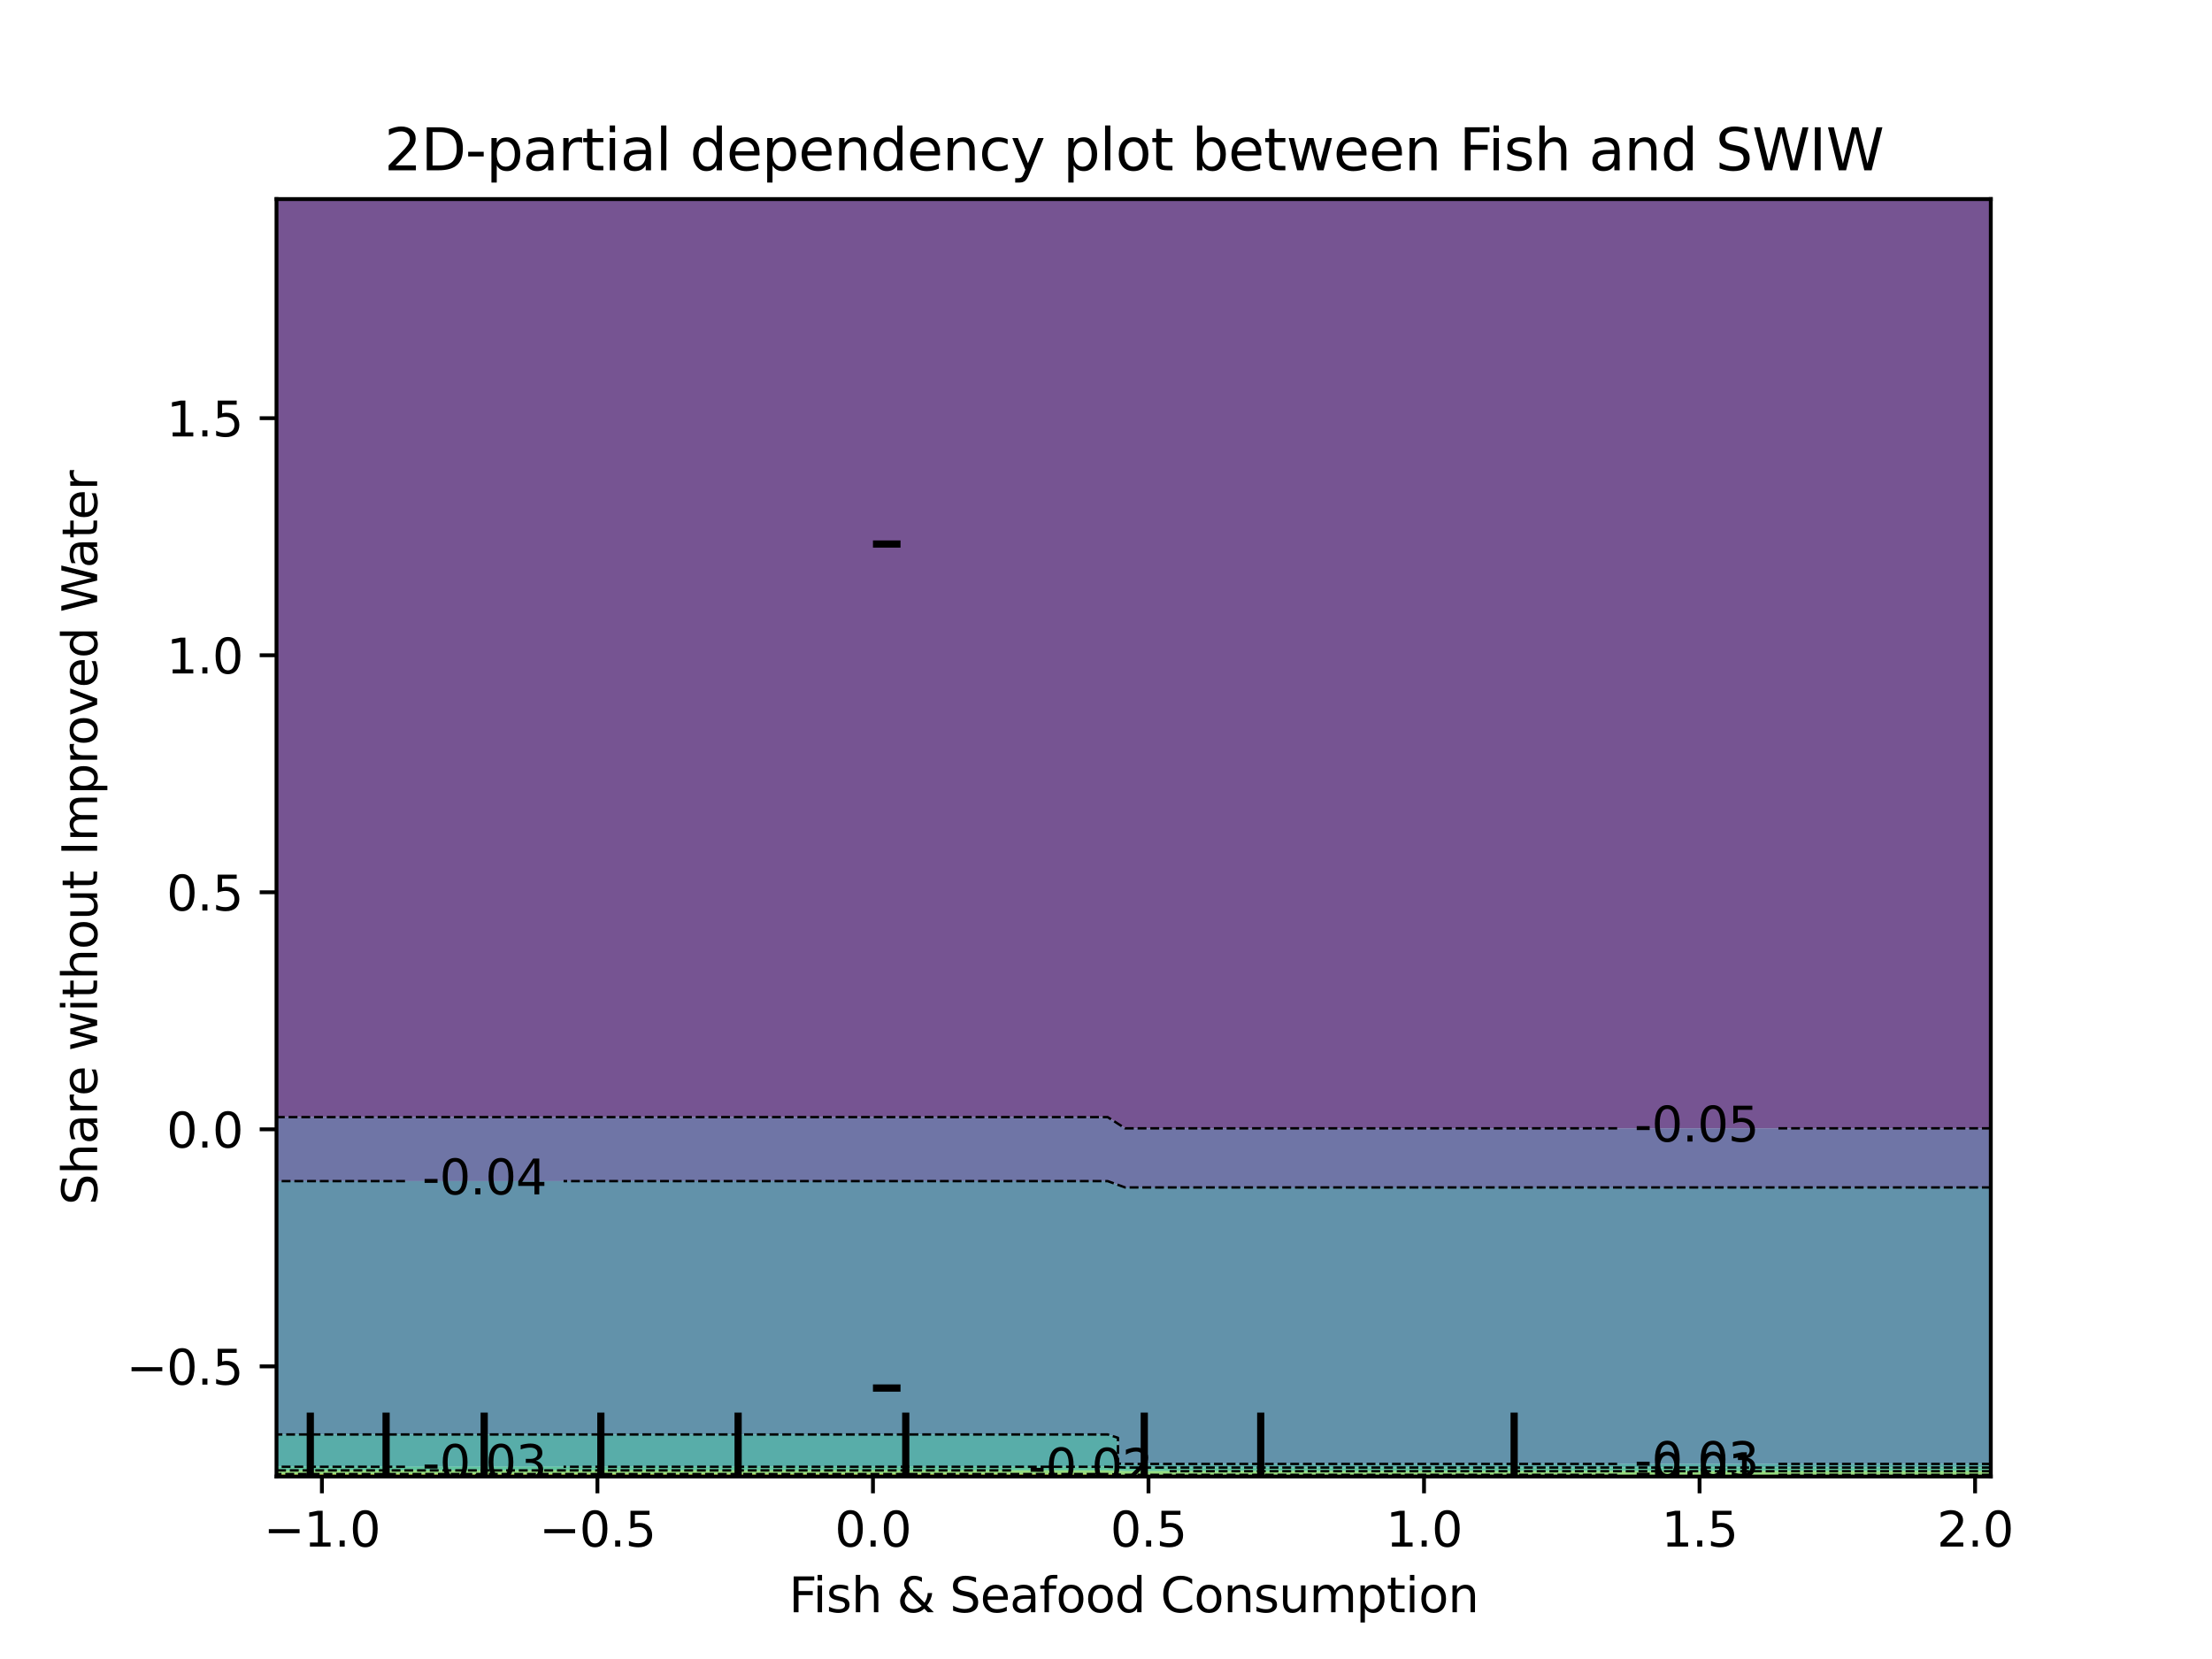 <?xml version="1.0" encoding="utf-8" standalone="no"?>
<!DOCTYPE svg PUBLIC "-//W3C//DTD SVG 1.1//EN"
  "http://www.w3.org/Graphics/SVG/1.1/DTD/svg11.dtd">
<svg xmlns:xlink="http://www.w3.org/1999/xlink" width="460.8pt" height="345.6pt" viewBox="0 0 460.8 345.6" xmlns="http://www.w3.org/2000/svg" version="1.1">
 <defs>
  <style type="text/css">*{stroke-linejoin: round; stroke-linecap: butt}</style>
 </defs>
 <g id="figure_1">
  <g id="patch_1">
   <path d="M 0 345.6 
L 460.8 345.6 
L 460.8 0 
L 0 0 
L 0 345.6 
z
" style="fill: none"/>
  </g>
  <g id="axes_1"/>
  <g id="axes_2">
   <g id="patch_2">
    <path d="M 57.6 307.584 
L 414.72 307.584 
L 414.72 41.472 
L 57.6 41.472 
L 57.6 307.584 
z
" style="fill: none"/>
   </g>
   <g id="PathCollection_1">
    <path d="M 234.356 235.048 
L 237.964 235.048 
L 241.571 235.048 
L 245.178 235.048 
L 248.785 235.048 
L 252.393 235.048 
L 256 235.048 
L 259.607 235.048 
L 263.215 235.048 
L 266.822 235.048 
L 270.429 235.048 
L 274.036 235.048 
L 277.644 235.048 
L 281.251 235.048 
L 284.858 235.048 
L 288.465 235.048 
L 292.073 235.048 
L 295.68 235.048 
L 299.287 235.048 
L 302.895 235.048 
L 306.502 235.048 
L 310.109 235.048 
L 313.716 235.048 
L 317.324 235.048 
L 320.931 235.048 
L 324.538 235.048 
L 328.145 235.048 
L 331.753 235.048 
L 335.36 235.048 
L 338.967 235.048 
L 342.575 235.048 
L 346.182 235.048 
L 349.789 235.048 
L 353.396 235.048 
L 357.004 235.048 
L 360.611 235.048 
L 364.218 235.048 
L 367.825 235.048 
L 371.433 235.048 
L 375.04 235.048 
L 378.647 235.048 
L 382.255 235.048 
L 385.862 235.048 
L 389.469 235.048 
L 393.076 235.048 
L 396.684 235.048 
L 400.291 235.048 
L 403.898 235.048 
L 407.505 235.048 
L 411.113 235.048 
L 414.72 235.048 
L 414.72 235.008 
L 414.72 232.32 
L 414.72 229.632 
L 414.72 226.944 
L 414.72 224.256 
L 414.72 221.568 
L 414.72 218.88 
L 414.72 216.192 
L 414.72 213.504 
L 414.72 210.816 
L 414.72 208.128 
L 414.72 205.44 
L 414.72 202.752 
L 414.72 200.064 
L 414.72 197.376 
L 414.72 194.688 
L 414.72 192 
L 414.72 189.312 
L 414.72 186.624 
L 414.72 183.936 
L 414.72 181.248 
L 414.72 178.56 
L 414.72 175.872 
L 414.72 173.184 
L 414.72 170.496 
L 414.72 167.808 
L 414.72 165.12 
L 414.72 162.432 
L 414.72 159.744 
L 414.72 157.056 
L 414.72 154.368 
L 414.72 151.68 
L 414.72 148.992 
L 414.72 146.304 
L 414.72 143.616 
L 414.72 140.928 
L 414.72 138.24 
L 414.72 135.552 
L 414.72 132.864 
L 414.72 130.176 
L 414.72 127.488 
L 414.72 124.8 
L 414.72 122.112 
L 414.72 119.424 
L 414.72 116.736 
L 414.72 114.048 
L 414.72 111.36 
L 414.72 108.672 
L 414.72 105.984 
L 414.72 103.296 
L 414.72 100.608 
L 414.72 97.92 
L 414.72 95.232 
L 414.72 92.544 
L 414.72 89.856 
L 414.72 87.168 
L 414.72 84.48 
L 414.72 81.792 
L 414.72 79.104 
L 414.72 76.416 
L 414.72 73.728 
L 414.72 71.04 
L 414.72 68.352 
L 414.72 65.664 
L 414.72 62.976 
L 414.72 60.288 
L 414.72 57.6 
L 414.72 54.912 
L 414.72 52.224 
L 414.72 49.536 
L 414.72 46.848 
L 414.72 44.16 
L 414.72 41.472 
L 411.113 41.472 
L 407.505 41.472 
L 403.898 41.472 
L 400.291 41.472 
L 396.684 41.472 
L 393.076 41.472 
L 389.469 41.472 
L 385.862 41.472 
L 382.255 41.472 
L 378.647 41.472 
L 375.04 41.472 
L 371.433 41.472 
L 367.825 41.472 
L 364.218 41.472 
L 360.611 41.472 
L 357.004 41.472 
L 353.396 41.472 
L 349.789 41.472 
L 346.182 41.472 
L 342.575 41.472 
L 338.967 41.472 
L 335.36 41.472 
L 331.753 41.472 
L 328.145 41.472 
L 324.538 41.472 
L 320.931 41.472 
L 317.324 41.472 
L 313.716 41.472 
L 310.109 41.472 
L 306.502 41.472 
L 302.895 41.472 
L 299.287 41.472 
L 295.68 41.472 
L 292.073 41.472 
L 288.465 41.472 
L 284.858 41.472 
L 281.251 41.472 
L 277.644 41.472 
L 274.036 41.472 
L 270.429 41.472 
L 266.822 41.472 
L 263.215 41.472 
L 259.607 41.472 
L 256 41.472 
L 252.393 41.472 
L 248.785 41.472 
L 245.178 41.472 
L 241.571 41.472 
L 237.964 41.472 
L 234.356 41.472 
L 230.749 41.472 
L 227.142 41.472 
L 223.535 41.472 
L 219.927 41.472 
L 216.32 41.472 
L 212.713 41.472 
L 209.105 41.472 
L 205.498 41.472 
L 201.891 41.472 
L 198.284 41.472 
L 194.676 41.472 
L 191.069 41.472 
L 187.462 41.472 
L 183.855 41.472 
L 180.247 41.472 
L 176.64 41.472 
L 173.033 41.472 
L 169.425 41.472 
L 165.818 41.472 
L 162.211 41.472 
L 158.604 41.472 
L 154.996 41.472 
L 151.389 41.472 
L 147.782 41.472 
L 144.175 41.472 
L 140.567 41.472 
L 136.96 41.472 
L 133.353 41.472 
L 129.745 41.472 
L 126.138 41.472 
L 122.531 41.472 
L 118.924 41.472 
L 115.316 41.472 
L 111.709 41.472 
L 108.102 41.472 
L 104.495 41.472 
L 100.887 41.472 
L 97.28 41.472 
L 93.673 41.472 
L 90.065 41.472 
L 86.458 41.472 
L 82.851 41.472 
L 79.244 41.472 
L 75.636 41.472 
L 72.029 41.472 
L 68.422 41.472 
L 64.815 41.472 
L 61.207 41.472 
L 57.6 41.472 
L 57.6 44.16 
L 57.6 46.848 
L 57.6 49.536 
L 57.6 52.224 
L 57.6 54.912 
L 57.6 57.6 
L 57.6 60.288 
L 57.6 62.976 
L 57.6 65.664 
L 57.6 68.352 
L 57.6 71.04 
L 57.6 73.728 
L 57.6 76.416 
L 57.6 79.104 
L 57.6 81.792 
L 57.6 84.48 
L 57.6 87.168 
L 57.6 89.856 
L 57.6 92.544 
L 57.6 95.232 
L 57.6 97.92 
L 57.6 100.608 
L 57.6 103.296 
L 57.6 105.984 
L 57.6 108.672 
L 57.6 111.36 
L 57.6 114.048 
L 57.6 116.736 
L 57.6 119.424 
L 57.6 122.112 
L 57.6 124.8 
L 57.6 127.488 
L 57.6 130.176 
L 57.6 132.864 
L 57.6 135.552 
L 57.6 138.24 
L 57.6 140.928 
L 57.6 143.616 
L 57.6 146.304 
L 57.6 148.992 
L 57.6 151.68 
L 57.6 154.368 
L 57.6 157.056 
L 57.6 159.744 
L 57.6 162.432 
L 57.6 165.12 
L 57.6 167.808 
L 57.6 170.496 
L 57.6 173.184 
L 57.6 175.872 
L 57.6 178.56 
L 57.6 181.248 
L 57.6 183.936 
L 57.6 186.624 
L 57.6 189.312 
L 57.6 192 
L 57.6 194.688 
L 57.6 197.376 
L 57.6 200.064 
L 57.6 202.752 
L 57.6 205.44 
L 57.6 208.128 
L 57.6 210.816 
L 57.6 213.504 
L 57.6 216.192 
L 57.6 218.88 
L 57.6 221.568 
L 57.6 224.256 
L 57.6 226.944 
L 57.6 229.632 
L 57.6 232.32 
L 57.6 232.715 
L 61.207 232.715 
L 64.815 232.715 
L 68.422 232.715 
L 72.029 232.715 
L 75.636 232.715 
L 79.244 232.715 
L 82.851 232.715 
L 86.458 232.715 
L 90.065 232.715 
L 93.673 232.715 
L 97.28 232.715 
L 100.887 232.715 
L 104.495 232.715 
L 108.102 232.715 
L 111.709 232.715 
L 115.316 232.715 
L 118.924 232.715 
L 122.531 232.715 
L 126.138 232.715 
L 129.745 232.715 
L 133.353 232.715 
L 136.96 232.715 
L 140.567 232.715 
L 144.175 232.715 
L 147.782 232.715 
L 151.389 232.715 
L 154.996 232.715 
L 158.604 232.715 
L 162.211 232.715 
L 165.818 232.715 
L 169.425 232.715 
L 173.033 232.715 
L 176.64 232.715 
L 180.247 232.715 
L 183.855 232.715 
L 187.462 232.715 
L 191.069 232.715 
L 194.676 232.715 
L 198.284 232.715 
L 201.891 232.715 
L 205.498 232.715 
L 209.105 232.715 
L 212.713 232.715 
L 216.32 232.715 
L 219.927 232.715 
L 223.535 232.715 
L 227.142 232.715 
L 230.749 232.715 
L 234.315 235.008 
z
" clip-path="url(#p6e2c37a8d9)" style="fill: #481b6d; fill-opacity: 0.75"/>
   </g>
   <g id="PathCollection_2">
    <path d="M 61.207 246.05 
L 64.815 246.05 
L 68.422 246.05 
L 72.029 246.05 
L 75.636 246.05 
L 79.244 246.05 
L 82.851 246.05 
L 86.458 246.05 
L 90.065 246.05 
L 93.673 246.05 
L 97.28 246.05 
L 100.887 246.05 
L 104.495 246.05 
L 108.102 246.05 
L 111.709 246.05 
L 115.316 246.05 
L 118.924 246.05 
L 122.531 246.05 
L 126.138 246.05 
L 129.745 246.05 
L 133.353 246.05 
L 136.96 246.05 
L 140.567 246.05 
L 144.175 246.05 
L 147.782 246.05 
L 151.389 246.05 
L 154.996 246.05 
L 158.604 246.05 
L 162.211 246.05 
L 165.818 246.05 
L 169.425 246.05 
L 173.033 246.05 
L 176.64 246.05 
L 180.247 246.05 
L 183.855 246.05 
L 187.462 246.05 
L 191.069 246.05 
L 194.676 246.05 
L 198.284 246.05 
L 201.891 246.05 
L 205.498 246.05 
L 209.105 246.05 
L 212.713 246.05 
L 216.32 246.05 
L 219.927 246.05 
L 223.535 246.05 
L 227.142 246.05 
L 230.749 246.05 
L 234.356 247.36 
L 237.964 247.36 
L 241.571 247.36 
L 245.178 247.36 
L 248.785 247.36 
L 252.393 247.36 
L 256 247.36 
L 259.607 247.36 
L 263.215 247.36 
L 266.822 247.36 
L 270.429 247.36 
L 274.036 247.36 
L 277.644 247.36 
L 281.251 247.36 
L 284.858 247.36 
L 288.465 247.36 
L 292.073 247.36 
L 295.68 247.36 
L 299.287 247.36 
L 302.895 247.36 
L 306.502 247.36 
L 310.109 247.36 
L 313.716 247.36 
L 317.324 247.36 
L 320.931 247.36 
L 324.538 247.36 
L 328.145 247.36 
L 331.753 247.36 
L 335.36 247.36 
L 338.967 247.36 
L 342.575 247.36 
L 346.182 247.36 
L 349.789 247.36 
L 353.396 247.36 
L 357.004 247.36 
L 360.611 247.36 
L 364.218 247.36 
L 367.825 247.36 
L 371.433 247.36 
L 375.04 247.36 
L 378.647 247.36 
L 382.255 247.36 
L 385.862 247.36 
L 389.469 247.36 
L 393.076 247.36 
L 396.684 247.36 
L 400.291 247.36 
L 403.898 247.36 
L 407.505 247.36 
L 411.113 247.36 
L 414.72 247.36 
L 414.72 245.76 
L 414.72 243.072 
L 414.72 240.384 
L 414.72 237.696 
L 414.72 235.048 
L 411.113 235.048 
L 407.505 235.048 
L 403.898 235.048 
L 400.291 235.048 
L 396.684 235.048 
L 393.076 235.048 
L 389.469 235.048 
L 385.862 235.048 
L 382.255 235.048 
L 378.647 235.048 
L 375.04 235.048 
L 371.433 235.048 
L 367.825 235.048 
L 364.218 235.048 
L 360.611 235.048 
L 357.004 235.048 
L 353.396 235.048 
L 349.789 235.048 
L 346.182 235.048 
L 342.575 235.048 
L 338.967 235.048 
L 335.36 235.048 
L 331.753 235.048 
L 328.145 235.048 
L 324.538 235.048 
L 320.931 235.048 
L 317.324 235.048 
L 313.716 235.048 
L 310.109 235.048 
L 306.502 235.048 
L 302.895 235.048 
L 299.287 235.048 
L 295.68 235.048 
L 292.073 235.048 
L 288.465 235.048 
L 284.858 235.048 
L 281.251 235.048 
L 277.644 235.048 
L 274.036 235.048 
L 270.429 235.048 
L 266.822 235.048 
L 263.215 235.048 
L 259.607 235.048 
L 256 235.048 
L 252.393 235.048 
L 248.785 235.048 
L 245.178 235.048 
L 241.571 235.048 
L 237.964 235.048 
L 234.356 235.048 
L 234.315 235.008 
L 230.749 232.715 
L 227.142 232.715 
L 223.535 232.715 
L 219.927 232.715 
L 216.32 232.715 
L 212.713 232.715 
L 209.105 232.715 
L 205.498 232.715 
L 201.891 232.715 
L 198.284 232.715 
L 194.676 232.715 
L 191.069 232.715 
L 187.462 232.715 
L 183.855 232.715 
L 180.247 232.715 
L 176.64 232.715 
L 173.033 232.715 
L 169.425 232.715 
L 165.818 232.715 
L 162.211 232.715 
L 158.604 232.715 
L 154.996 232.715 
L 151.389 232.715 
L 147.782 232.715 
L 144.175 232.715 
L 140.567 232.715 
L 136.96 232.715 
L 133.353 232.715 
L 129.745 232.715 
L 126.138 232.715 
L 122.531 232.715 
L 118.924 232.715 
L 115.316 232.715 
L 111.709 232.715 
L 108.102 232.715 
L 104.495 232.715 
L 100.887 232.715 
L 97.28 232.715 
L 93.673 232.715 
L 90.065 232.715 
L 86.458 232.715 
L 82.851 232.715 
L 79.244 232.715 
L 75.636 232.715 
L 72.029 232.715 
L 68.422 232.715 
L 64.815 232.715 
L 61.207 232.715 
L 57.6 232.715 
L 57.6 235.008 
L 57.6 237.696 
L 57.6 240.384 
L 57.6 243.072 
L 57.6 245.76 
L 57.6 246.05 
z
" clip-path="url(#p6e2c37a8d9)" style="fill: #3f4788; fill-opacity: 0.75"/>
   </g>
   <g id="PathCollection_3">
    <path d="M 234.356 304.963 
L 237.964 304.963 
L 241.571 304.963 
L 245.178 304.963 
L 248.785 304.963 
L 252.393 304.963 
L 256 304.963 
L 259.607 304.963 
L 263.215 304.963 
L 266.822 304.963 
L 270.429 304.963 
L 274.036 304.963 
L 277.644 304.963 
L 281.251 304.963 
L 284.858 304.963 
L 288.465 304.963 
L 292.073 304.963 
L 295.68 304.963 
L 299.287 304.963 
L 302.895 304.963 
L 306.502 304.963 
L 310.109 304.963 
L 313.716 304.963 
L 317.324 304.963 
L 320.931 304.963 
L 324.538 304.963 
L 328.145 304.963 
L 331.753 304.963 
L 335.36 304.963 
L 338.967 304.963 
L 342.575 304.963 
L 346.182 304.963 
L 349.789 304.963 
L 353.396 304.963 
L 357.004 304.963 
L 360.611 304.963 
L 364.218 304.963 
L 367.825 304.963 
L 371.433 304.963 
L 375.04 304.963 
L 378.647 304.963 
L 382.255 304.963 
L 385.862 304.963 
L 389.469 304.963 
L 393.076 304.963 
L 396.684 304.963 
L 400.291 304.963 
L 403.898 304.963 
L 407.505 304.963 
L 411.113 304.963 
L 414.72 304.963 
L 414.72 304.896 
L 414.72 302.208 
L 414.72 299.52 
L 414.72 296.832 
L 414.72 294.144 
L 414.72 291.456 
L 414.72 288.768 
L 414.72 286.08 
L 414.72 283.392 
L 414.72 280.704 
L 414.72 278.016 
L 414.72 275.328 
L 414.72 272.64 
L 414.72 269.952 
L 414.72 267.264 
L 414.72 264.576 
L 414.72 261.888 
L 414.72 259.2 
L 414.72 256.512 
L 414.72 253.824 
L 414.72 251.136 
L 414.72 248.448 
L 414.72 247.36 
L 411.113 247.36 
L 407.505 247.36 
L 403.898 247.36 
L 400.291 247.36 
L 396.684 247.36 
L 393.076 247.36 
L 389.469 247.36 
L 385.862 247.36 
L 382.255 247.36 
L 378.647 247.36 
L 375.04 247.36 
L 371.433 247.36 
L 367.825 247.36 
L 364.218 247.36 
L 360.611 247.36 
L 357.004 247.36 
L 353.396 247.36 
L 349.789 247.36 
L 346.182 247.36 
L 342.575 247.36 
L 338.967 247.36 
L 335.36 247.36 
L 331.753 247.36 
L 328.145 247.36 
L 324.538 247.36 
L 320.931 247.36 
L 317.324 247.36 
L 313.716 247.36 
L 310.109 247.36 
L 306.502 247.36 
L 302.895 247.36 
L 299.287 247.36 
L 295.68 247.36 
L 292.073 247.36 
L 288.465 247.36 
L 284.858 247.36 
L 281.251 247.36 
L 277.644 247.36 
L 274.036 247.36 
L 270.429 247.36 
L 266.822 247.36 
L 263.215 247.36 
L 259.607 247.36 
L 256 247.36 
L 252.393 247.36 
L 248.785 247.36 
L 245.178 247.36 
L 241.571 247.36 
L 237.964 247.36 
L 234.356 247.36 
L 230.749 246.05 
L 227.142 246.05 
L 223.535 246.05 
L 219.927 246.05 
L 216.32 246.05 
L 212.713 246.05 
L 209.105 246.05 
L 205.498 246.05 
L 201.891 246.05 
L 198.284 246.05 
L 194.676 246.05 
L 191.069 246.05 
L 187.462 246.05 
L 183.855 246.05 
L 180.247 246.05 
L 176.64 246.05 
L 173.033 246.05 
L 169.425 246.05 
L 165.818 246.05 
L 162.211 246.05 
L 158.604 246.05 
L 154.996 246.05 
L 151.389 246.05 
L 147.782 246.05 
L 144.175 246.05 
L 140.567 246.05 
L 136.96 246.05 
L 133.353 246.05 
L 129.745 246.05 
L 126.138 246.05 
L 122.531 246.05 
L 118.924 246.05 
L 115.316 246.05 
L 111.709 246.05 
L 108.102 246.05 
L 104.495 246.05 
L 100.887 246.05 
L 97.28 246.05 
L 93.673 246.05 
L 90.065 246.05 
L 86.458 246.05 
L 82.851 246.05 
L 79.244 246.05 
L 75.636 246.05 
L 72.029 246.05 
L 68.422 246.05 
L 64.815 246.05 
L 61.207 246.05 
L 57.6 246.05 
L 57.6 248.448 
L 57.6 251.136 
L 57.6 253.824 
L 57.6 256.512 
L 57.6 259.2 
L 57.6 261.888 
L 57.6 264.576 
L 57.6 267.264 
L 57.6 269.952 
L 57.6 272.64 
L 57.6 275.328 
L 57.6 278.016 
L 57.6 280.704 
L 57.6 283.392 
L 57.6 286.08 
L 57.6 288.768 
L 57.6 291.456 
L 57.6 294.144 
L 57.6 296.832 
L 57.6 298.826 
L 61.207 298.826 
L 64.815 298.826 
L 68.422 298.826 
L 72.029 298.826 
L 75.636 298.826 
L 79.244 298.826 
L 82.851 298.826 
L 86.458 298.826 
L 90.065 298.826 
L 93.673 298.826 
L 97.28 298.826 
L 100.887 298.826 
L 104.495 298.826 
L 108.102 298.826 
L 111.709 298.826 
L 115.316 298.826 
L 118.924 298.826 
L 122.531 298.826 
L 126.138 298.826 
L 129.745 298.826 
L 133.353 298.826 
L 136.96 298.826 
L 140.567 298.826 
L 144.175 298.826 
L 147.782 298.826 
L 151.389 298.826 
L 154.996 298.826 
L 158.604 298.826 
L 162.211 298.826 
L 165.818 298.826 
L 169.425 298.826 
L 173.033 298.826 
L 176.64 298.826 
L 180.247 298.826 
L 183.855 298.826 
L 187.462 298.826 
L 191.069 298.826 
L 194.676 298.826 
L 198.284 298.826 
L 201.891 298.826 
L 205.498 298.826 
L 209.105 298.826 
L 212.713 298.826 
L 216.32 298.826 
L 219.927 298.826 
L 223.535 298.826 
L 227.142 298.826 
L 230.749 298.826 
L 232.892 299.52 
L 232.892 302.208 
L 232.892 304.896 
z
" clip-path="url(#p6e2c37a8d9)" style="fill: #2e6e8e; fill-opacity: 0.75"/>
   </g>
   <g id="PathCollection_4">
    <path d="M 61.207 305.555 
L 64.815 305.555 
L 68.422 305.555 
L 72.029 305.555 
L 75.636 305.555 
L 79.244 305.555 
L 82.851 305.555 
L 86.458 305.555 
L 90.065 305.555 
L 93.673 305.555 
L 97.28 305.555 
L 100.887 305.555 
L 104.495 305.555 
L 108.102 305.555 
L 111.709 305.555 
L 115.316 305.555 
L 118.924 305.555 
L 122.531 305.555 
L 126.138 305.555 
L 129.745 305.555 
L 133.353 305.555 
L 136.96 305.555 
L 140.567 305.555 
L 144.175 305.555 
L 147.782 305.555 
L 151.389 305.555 
L 154.996 305.555 
L 158.604 305.555 
L 162.211 305.555 
L 165.818 305.555 
L 169.425 305.555 
L 173.033 305.555 
L 176.64 305.555 
L 180.247 305.555 
L 183.855 305.555 
L 187.462 305.555 
L 191.069 305.555 
L 194.676 305.555 
L 198.284 305.555 
L 201.891 305.555 
L 205.498 305.555 
L 209.105 305.555 
L 212.713 305.555 
L 216.32 305.555 
L 219.927 305.555 
L 223.535 305.555 
L 227.142 305.555 
L 230.749 305.555 
L 234.356 305.719 
L 237.964 305.719 
L 241.571 305.719 
L 245.178 305.719 
L 248.785 305.719 
L 252.393 305.719 
L 256 305.719 
L 259.607 305.719 
L 263.215 305.719 
L 266.822 305.719 
L 270.429 305.719 
L 274.036 305.719 
L 277.644 305.719 
L 281.251 305.719 
L 284.858 305.719 
L 288.465 305.719 
L 292.073 305.719 
L 295.68 305.719 
L 299.287 305.719 
L 302.895 305.719 
L 306.502 305.719 
L 310.109 305.719 
L 313.716 305.719 
L 317.324 305.719 
L 320.931 305.719 
L 324.538 305.719 
L 328.145 305.719 
L 331.753 305.719 
L 335.36 305.719 
L 338.967 305.719 
L 342.575 305.719 
L 346.182 305.719 
L 349.789 305.719 
L 353.396 305.719 
L 357.004 305.719 
L 360.611 305.719 
L 364.218 305.719 
L 367.825 305.719 
L 371.433 305.719 
L 375.04 305.719 
L 378.647 305.719 
L 382.255 305.719 
L 385.862 305.719 
L 389.469 305.719 
L 393.076 305.719 
L 396.684 305.719 
L 400.291 305.719 
L 403.898 305.719 
L 407.505 305.719 
L 411.113 305.719 
L 414.72 305.719 
L 414.72 304.963 
L 411.113 304.963 
L 407.505 304.963 
L 403.898 304.963 
L 400.291 304.963 
L 396.684 304.963 
L 393.076 304.963 
L 389.469 304.963 
L 385.862 304.963 
L 382.255 304.963 
L 378.647 304.963 
L 375.04 304.963 
L 371.433 304.963 
L 367.825 304.963 
L 364.218 304.963 
L 360.611 304.963 
L 357.004 304.963 
L 353.396 304.963 
L 349.789 304.963 
L 346.182 304.963 
L 342.575 304.963 
L 338.967 304.963 
L 335.36 304.963 
L 331.753 304.963 
L 328.145 304.963 
L 324.538 304.963 
L 320.931 304.963 
L 317.324 304.963 
L 313.716 304.963 
L 310.109 304.963 
L 306.502 304.963 
L 302.895 304.963 
L 299.287 304.963 
L 295.68 304.963 
L 292.073 304.963 
L 288.465 304.963 
L 284.858 304.963 
L 281.251 304.963 
L 277.644 304.963 
L 274.036 304.963 
L 270.429 304.963 
L 266.822 304.963 
L 263.215 304.963 
L 259.607 304.963 
L 256 304.963 
L 252.393 304.963 
L 248.785 304.963 
L 245.178 304.963 
L 241.571 304.963 
L 237.964 304.963 
L 234.356 304.963 
L 232.892 304.896 
L 232.892 302.208 
L 232.892 299.52 
L 230.749 298.826 
L 227.142 298.826 
L 223.535 298.826 
L 219.927 298.826 
L 216.32 298.826 
L 212.713 298.826 
L 209.105 298.826 
L 205.498 298.826 
L 201.891 298.826 
L 198.284 298.826 
L 194.676 298.826 
L 191.069 298.826 
L 187.462 298.826 
L 183.855 298.826 
L 180.247 298.826 
L 176.64 298.826 
L 173.033 298.826 
L 169.425 298.826 
L 165.818 298.826 
L 162.211 298.826 
L 158.604 298.826 
L 154.996 298.826 
L 151.389 298.826 
L 147.782 298.826 
L 144.175 298.826 
L 140.567 298.826 
L 136.96 298.826 
L 133.353 298.826 
L 129.745 298.826 
L 126.138 298.826 
L 122.531 298.826 
L 118.924 298.826 
L 115.316 298.826 
L 111.709 298.826 
L 108.102 298.826 
L 104.495 298.826 
L 100.887 298.826 
L 97.28 298.826 
L 93.673 298.826 
L 90.065 298.826 
L 86.458 298.826 
L 82.851 298.826 
L 79.244 298.826 
L 75.636 298.826 
L 72.029 298.826 
L 68.422 298.826 
L 64.815 298.826 
L 61.207 298.826 
L 57.6 298.826 
L 57.6 299.52 
L 57.6 302.208 
L 57.6 304.896 
L 57.6 305.555 
z
" clip-path="url(#p6e2c37a8d9)" style="fill: #21918c; fill-opacity: 0.75"/>
   </g>
   <g id="PathCollection_5">
    <path d="M 61.207 306.311 
L 64.815 306.311 
L 68.422 306.311 
L 72.029 306.311 
L 75.636 306.311 
L 79.244 306.311 
L 82.851 306.311 
L 86.458 306.311 
L 90.065 306.311 
L 93.673 306.311 
L 97.28 306.311 
L 100.887 306.311 
L 104.495 306.311 
L 108.102 306.311 
L 111.709 306.311 
L 115.316 306.311 
L 118.924 306.311 
L 122.531 306.311 
L 126.138 306.311 
L 129.745 306.311 
L 133.353 306.311 
L 136.96 306.311 
L 140.567 306.311 
L 144.175 306.311 
L 147.782 306.311 
L 151.389 306.311 
L 154.996 306.311 
L 158.604 306.311 
L 162.211 306.311 
L 165.818 306.311 
L 169.425 306.311 
L 173.033 306.311 
L 176.64 306.311 
L 180.247 306.311 
L 183.855 306.311 
L 187.462 306.311 
L 191.069 306.311 
L 194.676 306.311 
L 198.284 306.311 
L 201.891 306.311 
L 205.498 306.311 
L 209.105 306.311 
L 212.713 306.311 
L 216.32 306.311 
L 219.927 306.311 
L 223.535 306.311 
L 227.142 306.311 
L 230.749 306.311 
L 234.356 306.476 
L 237.964 306.476 
L 241.571 306.476 
L 245.178 306.476 
L 248.785 306.476 
L 252.393 306.476 
L 256 306.476 
L 259.607 306.476 
L 263.215 306.476 
L 266.822 306.476 
L 270.429 306.476 
L 274.036 306.476 
L 277.644 306.476 
L 281.251 306.476 
L 284.858 306.476 
L 288.465 306.476 
L 292.073 306.476 
L 295.68 306.476 
L 299.287 306.476 
L 302.895 306.476 
L 306.502 306.476 
L 310.109 306.476 
L 313.716 306.476 
L 317.324 306.476 
L 320.931 306.476 
L 324.538 306.476 
L 328.145 306.476 
L 331.753 306.476 
L 335.36 306.476 
L 338.967 306.476 
L 342.575 306.476 
L 346.182 306.476 
L 349.789 306.476 
L 353.396 306.476 
L 357.004 306.476 
L 360.611 306.476 
L 364.218 306.476 
L 367.825 306.476 
L 371.433 306.476 
L 375.04 306.476 
L 378.647 306.476 
L 382.255 306.476 
L 385.862 306.476 
L 389.469 306.476 
L 393.076 306.476 
L 396.684 306.476 
L 400.291 306.476 
L 403.898 306.476 
L 407.505 306.476 
L 411.113 306.476 
L 414.72 306.476 
L 414.72 305.719 
L 411.113 305.719 
L 407.505 305.719 
L 403.898 305.719 
L 400.291 305.719 
L 396.684 305.719 
L 393.076 305.719 
L 389.469 305.719 
L 385.862 305.719 
L 382.255 305.719 
L 378.647 305.719 
L 375.04 305.719 
L 371.433 305.719 
L 367.825 305.719 
L 364.218 305.719 
L 360.611 305.719 
L 357.004 305.719 
L 353.396 305.719 
L 349.789 305.719 
L 346.182 305.719 
L 342.575 305.719 
L 338.967 305.719 
L 335.36 305.719 
L 331.753 305.719 
L 328.145 305.719 
L 324.538 305.719 
L 320.931 305.719 
L 317.324 305.719 
L 313.716 305.719 
L 310.109 305.719 
L 306.502 305.719 
L 302.895 305.719 
L 299.287 305.719 
L 295.68 305.719 
L 292.073 305.719 
L 288.465 305.719 
L 284.858 305.719 
L 281.251 305.719 
L 277.644 305.719 
L 274.036 305.719 
L 270.429 305.719 
L 266.822 305.719 
L 263.215 305.719 
L 259.607 305.719 
L 256 305.719 
L 252.393 305.719 
L 248.785 305.719 
L 245.178 305.719 
L 241.571 305.719 
L 237.964 305.719 
L 234.356 305.719 
L 230.749 305.555 
L 227.142 305.555 
L 223.535 305.555 
L 219.927 305.555 
L 216.32 305.555 
L 212.713 305.555 
L 209.105 305.555 
L 205.498 305.555 
L 201.891 305.555 
L 198.284 305.555 
L 194.676 305.555 
L 191.069 305.555 
L 187.462 305.555 
L 183.855 305.555 
L 180.247 305.555 
L 176.64 305.555 
L 173.033 305.555 
L 169.425 305.555 
L 165.818 305.555 
L 162.211 305.555 
L 158.604 305.555 
L 154.996 305.555 
L 151.389 305.555 
L 147.782 305.555 
L 144.175 305.555 
L 140.567 305.555 
L 136.96 305.555 
L 133.353 305.555 
L 129.745 305.555 
L 126.138 305.555 
L 122.531 305.555 
L 118.924 305.555 
L 115.316 305.555 
L 111.709 305.555 
L 108.102 305.555 
L 104.495 305.555 
L 100.887 305.555 
L 97.28 305.555 
L 93.673 305.555 
L 90.065 305.555 
L 86.458 305.555 
L 82.851 305.555 
L 79.244 305.555 
L 75.636 305.555 
L 72.029 305.555 
L 68.422 305.555 
L 64.815 305.555 
L 61.207 305.555 
L 57.6 305.555 
L 57.6 306.311 
z
" clip-path="url(#p6e2c37a8d9)" style="fill: #2db27d; fill-opacity: 0.75"/>
   </g>
   <g id="PathCollection_6">
    <path d="M 61.207 307.068 
L 64.815 307.068 
L 68.422 307.068 
L 72.029 307.068 
L 75.636 307.068 
L 79.244 307.068 
L 82.851 307.068 
L 86.458 307.068 
L 90.065 307.068 
L 93.673 307.068 
L 97.28 307.068 
L 100.887 307.068 
L 104.495 307.068 
L 108.102 307.068 
L 111.709 307.068 
L 115.316 307.068 
L 118.924 307.068 
L 122.531 307.068 
L 126.138 307.068 
L 129.745 307.068 
L 133.353 307.068 
L 136.96 307.068 
L 140.567 307.068 
L 144.175 307.068 
L 147.782 307.068 
L 151.389 307.068 
L 154.996 307.068 
L 158.604 307.068 
L 162.211 307.068 
L 165.818 307.068 
L 169.425 307.068 
L 173.033 307.068 
L 176.64 307.068 
L 180.247 307.068 
L 183.855 307.068 
L 187.462 307.068 
L 191.069 307.068 
L 194.676 307.068 
L 198.284 307.068 
L 201.891 307.068 
L 205.498 307.068 
L 209.105 307.068 
L 212.713 307.068 
L 216.32 307.068 
L 219.927 307.068 
L 223.535 307.068 
L 227.142 307.068 
L 230.749 307.068 
L 234.356 307.233 
L 237.964 307.233 
L 241.571 307.233 
L 245.178 307.233 
L 248.785 307.233 
L 252.393 307.233 
L 256 307.233 
L 259.607 307.233 
L 263.215 307.233 
L 266.822 307.233 
L 270.429 307.233 
L 274.036 307.233 
L 277.644 307.233 
L 281.251 307.233 
L 284.858 307.233 
L 288.465 307.233 
L 292.073 307.233 
L 295.68 307.233 
L 299.287 307.233 
L 302.895 307.233 
L 306.502 307.233 
L 310.109 307.233 
L 313.716 307.233 
L 317.324 307.233 
L 320.931 307.233 
L 324.538 307.233 
L 328.145 307.233 
L 331.753 307.233 
L 335.36 307.233 
L 338.967 307.233 
L 342.575 307.233 
L 346.182 307.233 
L 349.789 307.233 
L 353.396 307.233 
L 357.004 307.233 
L 360.611 307.233 
L 364.218 307.233 
L 367.825 307.233 
L 371.433 307.233 
L 375.04 307.233 
L 378.647 307.233 
L 382.255 307.233 
L 385.862 307.233 
L 389.469 307.233 
L 393.076 307.233 
L 396.684 307.233 
L 400.291 307.233 
L 403.898 307.233 
L 407.505 307.233 
L 411.113 307.233 
L 414.72 307.233 
L 414.72 306.476 
L 411.113 306.476 
L 407.505 306.476 
L 403.898 306.476 
L 400.291 306.476 
L 396.684 306.476 
L 393.076 306.476 
L 389.469 306.476 
L 385.862 306.476 
L 382.255 306.476 
L 378.647 306.476 
L 375.04 306.476 
L 371.433 306.476 
L 367.825 306.476 
L 364.218 306.476 
L 360.611 306.476 
L 357.004 306.476 
L 353.396 306.476 
L 349.789 306.476 
L 346.182 306.476 
L 342.575 306.476 
L 338.967 306.476 
L 335.36 306.476 
L 331.753 306.476 
L 328.145 306.476 
L 324.538 306.476 
L 320.931 306.476 
L 317.324 306.476 
L 313.716 306.476 
L 310.109 306.476 
L 306.502 306.476 
L 302.895 306.476 
L 299.287 306.476 
L 295.68 306.476 
L 292.073 306.476 
L 288.465 306.476 
L 284.858 306.476 
L 281.251 306.476 
L 277.644 306.476 
L 274.036 306.476 
L 270.429 306.476 
L 266.822 306.476 
L 263.215 306.476 
L 259.607 306.476 
L 256 306.476 
L 252.393 306.476 
L 248.785 306.476 
L 245.178 306.476 
L 241.571 306.476 
L 237.964 306.476 
L 234.356 306.476 
L 230.749 306.311 
L 227.142 306.311 
L 223.535 306.311 
L 219.927 306.311 
L 216.32 306.311 
L 212.713 306.311 
L 209.105 306.311 
L 205.498 306.311 
L 201.891 306.311 
L 198.284 306.311 
L 194.676 306.311 
L 191.069 306.311 
L 187.462 306.311 
L 183.855 306.311 
L 180.247 306.311 
L 176.64 306.311 
L 173.033 306.311 
L 169.425 306.311 
L 165.818 306.311 
L 162.211 306.311 
L 158.604 306.311 
L 154.996 306.311 
L 151.389 306.311 
L 147.782 306.311 
L 144.175 306.311 
L 140.567 306.311 
L 136.96 306.311 
L 133.353 306.311 
L 129.745 306.311 
L 126.138 306.311 
L 122.531 306.311 
L 118.924 306.311 
L 115.316 306.311 
L 111.709 306.311 
L 108.102 306.311 
L 104.495 306.311 
L 100.887 306.311 
L 97.28 306.311 
L 93.673 306.311 
L 90.065 306.311 
L 86.458 306.311 
L 82.851 306.311 
L 79.244 306.311 
L 75.636 306.311 
L 72.029 306.311 
L 68.422 306.311 
L 64.815 306.311 
L 61.207 306.311 
L 57.6 306.311 
L 57.6 307.068 
z
" clip-path="url(#p6e2c37a8d9)" style="fill: #73d056; fill-opacity: 0.75"/>
   </g>
   <g id="PathCollection_7">
    <path d="M 61.207 307.584 
L 64.815 307.584 
L 68.422 307.584 
L 72.029 307.584 
L 75.636 307.584 
L 79.244 307.584 
L 82.851 307.584 
L 86.458 307.584 
L 90.065 307.584 
L 93.673 307.584 
L 97.28 307.584 
L 100.887 307.584 
L 104.495 307.584 
L 108.102 307.584 
L 111.709 307.584 
L 115.316 307.584 
L 118.924 307.584 
L 122.531 307.584 
L 126.138 307.584 
L 129.745 307.584 
L 133.353 307.584 
L 136.96 307.584 
L 140.567 307.584 
L 144.175 307.584 
L 147.782 307.584 
L 151.389 307.584 
L 154.996 307.584 
L 158.604 307.584 
L 162.211 307.584 
L 165.818 307.584 
L 169.425 307.584 
L 173.033 307.584 
L 176.64 307.584 
L 180.247 307.584 
L 183.855 307.584 
L 187.462 307.584 
L 191.069 307.584 
L 194.676 307.584 
L 198.284 307.584 
L 201.891 307.584 
L 205.498 307.584 
L 209.105 307.584 
L 212.713 307.584 
L 216.32 307.584 
L 219.927 307.584 
L 223.535 307.584 
L 227.142 307.584 
L 230.749 307.584 
L 234.356 307.584 
L 237.964 307.584 
L 241.571 307.584 
L 245.178 307.584 
L 248.785 307.584 
L 252.393 307.584 
L 256 307.584 
L 259.607 307.584 
L 263.215 307.584 
L 266.822 307.584 
L 270.429 307.584 
L 274.036 307.584 
L 277.644 307.584 
L 281.251 307.584 
L 284.858 307.584 
L 288.465 307.584 
L 292.073 307.584 
L 295.68 307.584 
L 299.287 307.584 
L 302.895 307.584 
L 306.502 307.584 
L 310.109 307.584 
L 313.716 307.584 
L 317.324 307.584 
L 320.931 307.584 
L 324.538 307.584 
L 328.145 307.584 
L 331.753 307.584 
L 335.36 307.584 
L 338.967 307.584 
L 342.575 307.584 
L 346.182 307.584 
L 349.789 307.584 
L 353.396 307.584 
L 357.004 307.584 
L 360.611 307.584 
L 364.218 307.584 
L 367.825 307.584 
L 371.433 307.584 
L 375.04 307.584 
L 378.647 307.584 
L 382.255 307.584 
L 385.862 307.584 
L 389.469 307.584 
L 393.076 307.584 
L 396.684 307.584 
L 400.291 307.584 
L 403.898 307.584 
L 407.505 307.584 
L 411.113 307.584 
L 414.72 307.584 
L 414.72 307.233 
L 411.113 307.233 
L 407.505 307.233 
L 403.898 307.233 
L 400.291 307.233 
L 396.684 307.233 
L 393.076 307.233 
L 389.469 307.233 
L 385.862 307.233 
L 382.255 307.233 
L 378.647 307.233 
L 375.04 307.233 
L 371.433 307.233 
L 367.825 307.233 
L 364.218 307.233 
L 360.611 307.233 
L 357.004 307.233 
L 353.396 307.233 
L 349.789 307.233 
L 346.182 307.233 
L 342.575 307.233 
L 338.967 307.233 
L 335.36 307.233 
L 331.753 307.233 
L 328.145 307.233 
L 324.538 307.233 
L 320.931 307.233 
L 317.324 307.233 
L 313.716 307.233 
L 310.109 307.233 
L 306.502 307.233 
L 302.895 307.233 
L 299.287 307.233 
L 295.68 307.233 
L 292.073 307.233 
L 288.465 307.233 
L 284.858 307.233 
L 281.251 307.233 
L 277.644 307.233 
L 274.036 307.233 
L 270.429 307.233 
L 266.822 307.233 
L 263.215 307.233 
L 259.607 307.233 
L 256 307.233 
L 252.393 307.233 
L 248.785 307.233 
L 245.178 307.233 
L 241.571 307.233 
L 237.964 307.233 
L 234.356 307.233 
L 230.749 307.068 
L 227.142 307.068 
L 223.535 307.068 
L 219.927 307.068 
L 216.32 307.068 
L 212.713 307.068 
L 209.105 307.068 
L 205.498 307.068 
L 201.891 307.068 
L 198.284 307.068 
L 194.676 307.068 
L 191.069 307.068 
L 187.462 307.068 
L 183.855 307.068 
L 180.247 307.068 
L 176.64 307.068 
L 173.033 307.068 
L 169.425 307.068 
L 165.818 307.068 
L 162.211 307.068 
L 158.604 307.068 
L 154.996 307.068 
L 151.389 307.068 
L 147.782 307.068 
L 144.175 307.068 
L 140.567 307.068 
L 136.96 307.068 
L 133.353 307.068 
L 129.745 307.068 
L 126.138 307.068 
L 122.531 307.068 
L 118.924 307.068 
L 115.316 307.068 
L 111.709 307.068 
L 108.102 307.068 
L 104.495 307.068 
L 100.887 307.068 
L 97.28 307.068 
L 93.673 307.068 
L 90.065 307.068 
L 86.458 307.068 
L 82.851 307.068 
L 79.244 307.068 
L 75.636 307.068 
L 72.029 307.068 
L 68.422 307.068 
L 64.815 307.068 
L 61.207 307.068 
L 57.6 307.068 
L 57.6 307.584 
z
" clip-path="url(#p6e2c37a8d9)" style="fill: #d0e11c; fill-opacity: 0.75"/>
   </g>
   <g id="matplotlib.axis_1">
    <g id="xtick_1">
     <g id="line2d_1">
      <defs>
       <path id="med945db0d9" d="M 0 0 
L 0 3.5 
" style="stroke: #000000; stroke-width: 0.8"/>
      </defs>
      <g>
       <use xlink:href="#med945db0d9" x="67.057" y="307.584" style="stroke: #000000; stroke-width: 0.8"/>
      </g>
     </g>
     <g id="text_1">
      <!-- −1.0 -->
      <g transform="translate(54.916 322.182) scale(0.1 -0.1)">
       <defs>
        <path id="DejaVuSans-2212" d="M 678 2272 
L 4684 2272 
L 4684 1741 
L 678 1741 
L 678 2272 
z
" transform="scale(0.016)"/>
        <path id="DejaVuSans-31" d="M 794 531 
L 1825 531 
L 1825 4091 
L 703 3866 
L 703 4441 
L 1819 4666 
L 2450 4666 
L 2450 531 
L 3481 531 
L 3481 0 
L 794 0 
L 794 531 
z
" transform="scale(0.016)"/>
        <path id="DejaVuSans-2e" d="M 684 794 
L 1344 794 
L 1344 0 
L 684 0 
L 684 794 
z
" transform="scale(0.016)"/>
        <path id="DejaVuSans-30" d="M 2034 4250 
Q 1547 4250 1301 3770 
Q 1056 3291 1056 2328 
Q 1056 1369 1301 889 
Q 1547 409 2034 409 
Q 2525 409 2770 889 
Q 3016 1369 3016 2328 
Q 3016 3291 2770 3770 
Q 2525 4250 2034 4250 
z
M 2034 4750 
Q 2819 4750 3233 4129 
Q 3647 3509 3647 2328 
Q 3647 1150 3233 529 
Q 2819 -91 2034 -91 
Q 1250 -91 836 529 
Q 422 1150 422 2328 
Q 422 3509 836 4129 
Q 1250 4750 2034 4750 
z
" transform="scale(0.016)"/>
       </defs>
       <use xlink:href="#DejaVuSans-2212"/>
       <use xlink:href="#DejaVuSans-31" x="83.789"/>
       <use xlink:href="#DejaVuSans-2e" x="147.412"/>
       <use xlink:href="#DejaVuSans-30" x="179.199"/>
      </g>
     </g>
    </g>
    <g id="xtick_2">
     <g id="line2d_2">
      <g>
       <use xlink:href="#med945db0d9" x="124.455" y="307.584" style="stroke: #000000; stroke-width: 0.8"/>
      </g>
     </g>
     <g id="text_2">
      <!-- −0.5 -->
      <g transform="translate(112.314 322.182) scale(0.1 -0.1)">
       <defs>
        <path id="DejaVuSans-35" d="M 691 4666 
L 3169 4666 
L 3169 4134 
L 1269 4134 
L 1269 2991 
Q 1406 3038 1543 3061 
Q 1681 3084 1819 3084 
Q 2600 3084 3056 2656 
Q 3513 2228 3513 1497 
Q 3513 744 3044 326 
Q 2575 -91 1722 -91 
Q 1428 -91 1123 -41 
Q 819 9 494 109 
L 494 744 
Q 775 591 1075 516 
Q 1375 441 1709 441 
Q 2250 441 2565 725 
Q 2881 1009 2881 1497 
Q 2881 1984 2565 2268 
Q 2250 2553 1709 2553 
Q 1456 2553 1204 2497 
Q 953 2441 691 2322 
L 691 4666 
z
" transform="scale(0.016)"/>
       </defs>
       <use xlink:href="#DejaVuSans-2212"/>
       <use xlink:href="#DejaVuSans-30" x="83.789"/>
       <use xlink:href="#DejaVuSans-2e" x="147.412"/>
       <use xlink:href="#DejaVuSans-35" x="179.199"/>
      </g>
     </g>
    </g>
    <g id="xtick_3">
     <g id="line2d_3">
      <g>
       <use xlink:href="#med945db0d9" x="181.854" y="307.584" style="stroke: #000000; stroke-width: 0.8"/>
      </g>
     </g>
     <g id="text_3">
      <!-- 0.0 -->
      <g transform="translate(173.902 322.182) scale(0.1 -0.1)">
       <use xlink:href="#DejaVuSans-30"/>
       <use xlink:href="#DejaVuSans-2e" x="63.623"/>
       <use xlink:href="#DejaVuSans-30" x="95.41"/>
      </g>
     </g>
    </g>
    <g id="xtick_4">
     <g id="line2d_4">
      <g>
       <use xlink:href="#med945db0d9" x="239.252" y="307.584" style="stroke: #000000; stroke-width: 0.8"/>
      </g>
     </g>
     <g id="text_4">
      <!-- 0.5 -->
      <g transform="translate(231.3 322.182) scale(0.1 -0.1)">
       <use xlink:href="#DejaVuSans-30"/>
       <use xlink:href="#DejaVuSans-2e" x="63.623"/>
       <use xlink:href="#DejaVuSans-35" x="95.41"/>
      </g>
     </g>
    </g>
    <g id="xtick_5">
     <g id="line2d_5">
      <g>
       <use xlink:href="#med945db0d9" x="296.65" y="307.584" style="stroke: #000000; stroke-width: 0.8"/>
      </g>
     </g>
     <g id="text_5">
      <!-- 1.0 -->
      <g transform="translate(288.699 322.182) scale(0.1 -0.1)">
       <use xlink:href="#DejaVuSans-31"/>
       <use xlink:href="#DejaVuSans-2e" x="63.623"/>
       <use xlink:href="#DejaVuSans-30" x="95.41"/>
      </g>
     </g>
    </g>
    <g id="xtick_6">
     <g id="line2d_6">
      <g>
       <use xlink:href="#med945db0d9" x="354.048" y="307.584" style="stroke: #000000; stroke-width: 0.8"/>
      </g>
     </g>
     <g id="text_6">
      <!-- 1.5 -->
      <g transform="translate(346.097 322.182) scale(0.1 -0.1)">
       <use xlink:href="#DejaVuSans-31"/>
       <use xlink:href="#DejaVuSans-2e" x="63.623"/>
       <use xlink:href="#DejaVuSans-35" x="95.41"/>
      </g>
     </g>
    </g>
    <g id="xtick_7">
     <g id="line2d_7">
      <g>
       <use xlink:href="#med945db0d9" x="411.447" y="307.584" style="stroke: #000000; stroke-width: 0.8"/>
      </g>
     </g>
     <g id="text_7">
      <!-- 2.0 -->
      <g transform="translate(403.495 322.182) scale(0.1 -0.1)">
       <defs>
        <path id="DejaVuSans-32" d="M 1228 531 
L 3431 531 
L 3431 0 
L 469 0 
L 469 531 
Q 828 903 1448 1529 
Q 2069 2156 2228 2338 
Q 2531 2678 2651 2914 
Q 2772 3150 2772 3378 
Q 2772 3750 2511 3984 
Q 2250 4219 1831 4219 
Q 1534 4219 1204 4116 
Q 875 4013 500 3803 
L 500 4441 
Q 881 4594 1212 4672 
Q 1544 4750 1819 4750 
Q 2544 4750 2975 4387 
Q 3406 4025 3406 3419 
Q 3406 3131 3298 2873 
Q 3191 2616 2906 2266 
Q 2828 2175 2409 1742 
Q 1991 1309 1228 531 
z
" transform="scale(0.016)"/>
       </defs>
       <use xlink:href="#DejaVuSans-32"/>
       <use xlink:href="#DejaVuSans-2e" x="63.623"/>
       <use xlink:href="#DejaVuSans-30" x="95.41"/>
      </g>
     </g>
    </g>
    <g id="text_8">
     <!-- Fish &amp; Seafood Consumption -->
     <g transform="translate(164.335 335.861) scale(0.1 -0.1)">
      <defs>
       <path id="DejaVuSans-46" d="M 628 4666 
L 3309 4666 
L 3309 4134 
L 1259 4134 
L 1259 2759 
L 3109 2759 
L 3109 2228 
L 1259 2228 
L 1259 0 
L 628 0 
L 628 4666 
z
" transform="scale(0.016)"/>
       <path id="DejaVuSans-69" d="M 603 3500 
L 1178 3500 
L 1178 0 
L 603 0 
L 603 3500 
z
M 603 4863 
L 1178 4863 
L 1178 4134 
L 603 4134 
L 603 4863 
z
" transform="scale(0.016)"/>
       <path id="DejaVuSans-73" d="M 2834 3397 
L 2834 2853 
Q 2591 2978 2328 3040 
Q 2066 3103 1784 3103 
Q 1356 3103 1142 2972 
Q 928 2841 928 2578 
Q 928 2378 1081 2264 
Q 1234 2150 1697 2047 
L 1894 2003 
Q 2506 1872 2764 1633 
Q 3022 1394 3022 966 
Q 3022 478 2636 193 
Q 2250 -91 1575 -91 
Q 1294 -91 989 -36 
Q 684 19 347 128 
L 347 722 
Q 666 556 975 473 
Q 1284 391 1588 391 
Q 1994 391 2212 530 
Q 2431 669 2431 922 
Q 2431 1156 2273 1281 
Q 2116 1406 1581 1522 
L 1381 1569 
Q 847 1681 609 1914 
Q 372 2147 372 2553 
Q 372 3047 722 3315 
Q 1072 3584 1716 3584 
Q 2034 3584 2315 3537 
Q 2597 3491 2834 3397 
z
" transform="scale(0.016)"/>
       <path id="DejaVuSans-68" d="M 3513 2113 
L 3513 0 
L 2938 0 
L 2938 2094 
Q 2938 2591 2744 2837 
Q 2550 3084 2163 3084 
Q 1697 3084 1428 2787 
Q 1159 2491 1159 1978 
L 1159 0 
L 581 0 
L 581 4863 
L 1159 4863 
L 1159 2956 
Q 1366 3272 1645 3428 
Q 1925 3584 2291 3584 
Q 2894 3584 3203 3211 
Q 3513 2838 3513 2113 
z
" transform="scale(0.016)"/>
       <path id="DejaVuSans-20" transform="scale(0.016)"/>
       <path id="DejaVuSans-26" d="M 1556 2509 
Q 1272 2256 1139 2004 
Q 1006 1753 1006 1478 
Q 1006 1022 1337 719 
Q 1669 416 2169 416 
Q 2466 416 2725 514 
Q 2984 613 3213 813 
L 1556 2509 
z
M 1997 2859 
L 3584 1234 
Q 3769 1513 3872 1830 
Q 3975 2147 3994 2503 
L 4575 2503 
Q 4538 2091 4375 1687 
Q 4213 1284 3922 891 
L 4794 0 
L 4006 0 
L 3559 459 
Q 3234 181 2878 45 
Q 2522 -91 2113 -91 
Q 1359 -91 881 339 
Q 403 769 403 1441 
Q 403 1841 612 2192 
Q 822 2544 1241 2853 
Q 1091 3050 1012 3245 
Q 934 3441 934 3628 
Q 934 4134 1281 4442 
Q 1628 4750 2203 4750 
Q 2463 4750 2720 4694 
Q 2978 4638 3244 4525 
L 3244 3956 
Q 2972 4103 2725 4179 
Q 2478 4256 2266 4256 
Q 1938 4256 1733 4082 
Q 1528 3909 1528 3634 
Q 1528 3475 1620 3314 
Q 1713 3153 1997 2859 
z
" transform="scale(0.016)"/>
       <path id="DejaVuSans-53" d="M 3425 4513 
L 3425 3897 
Q 3066 4069 2747 4153 
Q 2428 4238 2131 4238 
Q 1616 4238 1336 4038 
Q 1056 3838 1056 3469 
Q 1056 3159 1242 3001 
Q 1428 2844 1947 2747 
L 2328 2669 
Q 3034 2534 3370 2195 
Q 3706 1856 3706 1288 
Q 3706 609 3251 259 
Q 2797 -91 1919 -91 
Q 1588 -91 1214 -16 
Q 841 59 441 206 
L 441 856 
Q 825 641 1194 531 
Q 1563 422 1919 422 
Q 2459 422 2753 634 
Q 3047 847 3047 1241 
Q 3047 1584 2836 1778 
Q 2625 1972 2144 2069 
L 1759 2144 
Q 1053 2284 737 2584 
Q 422 2884 422 3419 
Q 422 4038 858 4394 
Q 1294 4750 2059 4750 
Q 2388 4750 2728 4690 
Q 3069 4631 3425 4513 
z
" transform="scale(0.016)"/>
       <path id="DejaVuSans-65" d="M 3597 1894 
L 3597 1613 
L 953 1613 
Q 991 1019 1311 708 
Q 1631 397 2203 397 
Q 2534 397 2845 478 
Q 3156 559 3463 722 
L 3463 178 
Q 3153 47 2828 -22 
Q 2503 -91 2169 -91 
Q 1331 -91 842 396 
Q 353 884 353 1716 
Q 353 2575 817 3079 
Q 1281 3584 2069 3584 
Q 2775 3584 3186 3129 
Q 3597 2675 3597 1894 
z
M 3022 2063 
Q 3016 2534 2758 2815 
Q 2500 3097 2075 3097 
Q 1594 3097 1305 2825 
Q 1016 2553 972 2059 
L 3022 2063 
z
" transform="scale(0.016)"/>
       <path id="DejaVuSans-61" d="M 2194 1759 
Q 1497 1759 1228 1600 
Q 959 1441 959 1056 
Q 959 750 1161 570 
Q 1363 391 1709 391 
Q 2188 391 2477 730 
Q 2766 1069 2766 1631 
L 2766 1759 
L 2194 1759 
z
M 3341 1997 
L 3341 0 
L 2766 0 
L 2766 531 
Q 2569 213 2275 61 
Q 1981 -91 1556 -91 
Q 1019 -91 701 211 
Q 384 513 384 1019 
Q 384 1609 779 1909 
Q 1175 2209 1959 2209 
L 2766 2209 
L 2766 2266 
Q 2766 2663 2505 2880 
Q 2244 3097 1772 3097 
Q 1472 3097 1187 3025 
Q 903 2953 641 2809 
L 641 3341 
Q 956 3463 1253 3523 
Q 1550 3584 1831 3584 
Q 2591 3584 2966 3190 
Q 3341 2797 3341 1997 
z
" transform="scale(0.016)"/>
       <path id="DejaVuSans-66" d="M 2375 4863 
L 2375 4384 
L 1825 4384 
Q 1516 4384 1395 4259 
Q 1275 4134 1275 3809 
L 1275 3500 
L 2222 3500 
L 2222 3053 
L 1275 3053 
L 1275 0 
L 697 0 
L 697 3053 
L 147 3053 
L 147 3500 
L 697 3500 
L 697 3744 
Q 697 4328 969 4595 
Q 1241 4863 1831 4863 
L 2375 4863 
z
" transform="scale(0.016)"/>
       <path id="DejaVuSans-6f" d="M 1959 3097 
Q 1497 3097 1228 2736 
Q 959 2375 959 1747 
Q 959 1119 1226 758 
Q 1494 397 1959 397 
Q 2419 397 2687 759 
Q 2956 1122 2956 1747 
Q 2956 2369 2687 2733 
Q 2419 3097 1959 3097 
z
M 1959 3584 
Q 2709 3584 3137 3096 
Q 3566 2609 3566 1747 
Q 3566 888 3137 398 
Q 2709 -91 1959 -91 
Q 1206 -91 779 398 
Q 353 888 353 1747 
Q 353 2609 779 3096 
Q 1206 3584 1959 3584 
z
" transform="scale(0.016)"/>
       <path id="DejaVuSans-64" d="M 2906 2969 
L 2906 4863 
L 3481 4863 
L 3481 0 
L 2906 0 
L 2906 525 
Q 2725 213 2448 61 
Q 2172 -91 1784 -91 
Q 1150 -91 751 415 
Q 353 922 353 1747 
Q 353 2572 751 3078 
Q 1150 3584 1784 3584 
Q 2172 3584 2448 3432 
Q 2725 3281 2906 2969 
z
M 947 1747 
Q 947 1113 1208 752 
Q 1469 391 1925 391 
Q 2381 391 2643 752 
Q 2906 1113 2906 1747 
Q 2906 2381 2643 2742 
Q 2381 3103 1925 3103 
Q 1469 3103 1208 2742 
Q 947 2381 947 1747 
z
" transform="scale(0.016)"/>
       <path id="DejaVuSans-43" d="M 4122 4306 
L 4122 3641 
Q 3803 3938 3442 4084 
Q 3081 4231 2675 4231 
Q 1875 4231 1450 3742 
Q 1025 3253 1025 2328 
Q 1025 1406 1450 917 
Q 1875 428 2675 428 
Q 3081 428 3442 575 
Q 3803 722 4122 1019 
L 4122 359 
Q 3791 134 3420 21 
Q 3050 -91 2638 -91 
Q 1578 -91 968 557 
Q 359 1206 359 2328 
Q 359 3453 968 4101 
Q 1578 4750 2638 4750 
Q 3056 4750 3426 4639 
Q 3797 4528 4122 4306 
z
" transform="scale(0.016)"/>
       <path id="DejaVuSans-6e" d="M 3513 2113 
L 3513 0 
L 2938 0 
L 2938 2094 
Q 2938 2591 2744 2837 
Q 2550 3084 2163 3084 
Q 1697 3084 1428 2787 
Q 1159 2491 1159 1978 
L 1159 0 
L 581 0 
L 581 3500 
L 1159 3500 
L 1159 2956 
Q 1366 3272 1645 3428 
Q 1925 3584 2291 3584 
Q 2894 3584 3203 3211 
Q 3513 2838 3513 2113 
z
" transform="scale(0.016)"/>
       <path id="DejaVuSans-75" d="M 544 1381 
L 544 3500 
L 1119 3500 
L 1119 1403 
Q 1119 906 1312 657 
Q 1506 409 1894 409 
Q 2359 409 2629 706 
Q 2900 1003 2900 1516 
L 2900 3500 
L 3475 3500 
L 3475 0 
L 2900 0 
L 2900 538 
Q 2691 219 2414 64 
Q 2138 -91 1772 -91 
Q 1169 -91 856 284 
Q 544 659 544 1381 
z
M 1991 3584 
L 1991 3584 
z
" transform="scale(0.016)"/>
       <path id="DejaVuSans-6d" d="M 3328 2828 
Q 3544 3216 3844 3400 
Q 4144 3584 4550 3584 
Q 5097 3584 5394 3201 
Q 5691 2819 5691 2113 
L 5691 0 
L 5113 0 
L 5113 2094 
Q 5113 2597 4934 2840 
Q 4756 3084 4391 3084 
Q 3944 3084 3684 2787 
Q 3425 2491 3425 1978 
L 3425 0 
L 2847 0 
L 2847 2094 
Q 2847 2600 2669 2842 
Q 2491 3084 2119 3084 
Q 1678 3084 1418 2786 
Q 1159 2488 1159 1978 
L 1159 0 
L 581 0 
L 581 3500 
L 1159 3500 
L 1159 2956 
Q 1356 3278 1631 3431 
Q 1906 3584 2284 3584 
Q 2666 3584 2933 3390 
Q 3200 3197 3328 2828 
z
" transform="scale(0.016)"/>
       <path id="DejaVuSans-70" d="M 1159 525 
L 1159 -1331 
L 581 -1331 
L 581 3500 
L 1159 3500 
L 1159 2969 
Q 1341 3281 1617 3432 
Q 1894 3584 2278 3584 
Q 2916 3584 3314 3078 
Q 3713 2572 3713 1747 
Q 3713 922 3314 415 
Q 2916 -91 2278 -91 
Q 1894 -91 1617 61 
Q 1341 213 1159 525 
z
M 3116 1747 
Q 3116 2381 2855 2742 
Q 2594 3103 2138 3103 
Q 1681 3103 1420 2742 
Q 1159 2381 1159 1747 
Q 1159 1113 1420 752 
Q 1681 391 2138 391 
Q 2594 391 2855 752 
Q 3116 1113 3116 1747 
z
" transform="scale(0.016)"/>
       <path id="DejaVuSans-74" d="M 1172 4494 
L 1172 3500 
L 2356 3500 
L 2356 3053 
L 1172 3053 
L 1172 1153 
Q 1172 725 1289 603 
Q 1406 481 1766 481 
L 2356 481 
L 2356 0 
L 1766 0 
Q 1100 0 847 248 
Q 594 497 594 1153 
L 594 3053 
L 172 3053 
L 172 3500 
L 594 3500 
L 594 4494 
L 1172 4494 
z
" transform="scale(0.016)"/>
      </defs>
      <use xlink:href="#DejaVuSans-46"/>
      <use xlink:href="#DejaVuSans-69" x="50.27"/>
      <use xlink:href="#DejaVuSans-73" x="78.053"/>
      <use xlink:href="#DejaVuSans-68" x="130.152"/>
      <use xlink:href="#DejaVuSans-20" x="193.531"/>
      <use xlink:href="#DejaVuSans-26" x="225.318"/>
      <use xlink:href="#DejaVuSans-20" x="303.297"/>
      <use xlink:href="#DejaVuSans-53" x="335.084"/>
      <use xlink:href="#DejaVuSans-65" x="398.561"/>
      <use xlink:href="#DejaVuSans-61" x="460.084"/>
      <use xlink:href="#DejaVuSans-66" x="521.363"/>
      <use xlink:href="#DejaVuSans-6f" x="556.568"/>
      <use xlink:href="#DejaVuSans-6f" x="617.75"/>
      <use xlink:href="#DejaVuSans-64" x="678.932"/>
      <use xlink:href="#DejaVuSans-20" x="742.408"/>
      <use xlink:href="#DejaVuSans-43" x="774.195"/>
      <use xlink:href="#DejaVuSans-6f" x="844.02"/>
      <use xlink:href="#DejaVuSans-6e" x="905.201"/>
      <use xlink:href="#DejaVuSans-73" x="968.58"/>
      <use xlink:href="#DejaVuSans-75" x="1020.68"/>
      <use xlink:href="#DejaVuSans-6d" x="1084.059"/>
      <use xlink:href="#DejaVuSans-70" x="1181.471"/>
      <use xlink:href="#DejaVuSans-74" x="1244.947"/>
      <use xlink:href="#DejaVuSans-69" x="1284.156"/>
      <use xlink:href="#DejaVuSans-6f" x="1311.939"/>
      <use xlink:href="#DejaVuSans-6e" x="1373.121"/>
     </g>
    </g>
   </g>
   <g id="matplotlib.axis_2">
    <g id="ytick_1">
     <g id="line2d_8">
      <defs>
       <path id="m7f6013ffda" d="M 0 0 
L -3.5 0 
" style="stroke: #000000; stroke-width: 0.8"/>
      </defs>
      <g>
       <use xlink:href="#m7f6013ffda" x="57.6" y="284.64" style="stroke: #000000; stroke-width: 0.8"/>
      </g>
     </g>
     <g id="text_9">
      <!-- −0.5 -->
      <g transform="translate(26.317 288.439) scale(0.1 -0.1)">
       <use xlink:href="#DejaVuSans-2212"/>
       <use xlink:href="#DejaVuSans-30" x="83.789"/>
       <use xlink:href="#DejaVuSans-2e" x="147.412"/>
       <use xlink:href="#DejaVuSans-35" x="179.199"/>
      </g>
     </g>
    </g>
    <g id="ytick_2">
     <g id="line2d_9">
      <g>
       <use xlink:href="#m7f6013ffda" x="57.6" y="235.259" style="stroke: #000000; stroke-width: 0.8"/>
      </g>
     </g>
     <g id="text_10">
      <!-- 0.0 -->
      <g transform="translate(34.697 239.058) scale(0.1 -0.1)">
       <use xlink:href="#DejaVuSans-30"/>
       <use xlink:href="#DejaVuSans-2e" x="63.623"/>
       <use xlink:href="#DejaVuSans-30" x="95.41"/>
      </g>
     </g>
    </g>
    <g id="ytick_3">
     <g id="line2d_10">
      <g>
       <use xlink:href="#m7f6013ffda" x="57.6" y="185.879" style="stroke: #000000; stroke-width: 0.8"/>
      </g>
     </g>
     <g id="text_11">
      <!-- 0.5 -->
      <g transform="translate(34.697 189.678) scale(0.1 -0.1)">
       <use xlink:href="#DejaVuSans-30"/>
       <use xlink:href="#DejaVuSans-2e" x="63.623"/>
       <use xlink:href="#DejaVuSans-35" x="95.41"/>
      </g>
     </g>
    </g>
    <g id="ytick_4">
     <g id="line2d_11">
      <g>
       <use xlink:href="#m7f6013ffda" x="57.6" y="136.499" style="stroke: #000000; stroke-width: 0.8"/>
      </g>
     </g>
     <g id="text_12">
      <!-- 1.0 -->
      <g transform="translate(34.697 140.298) scale(0.1 -0.1)">
       <use xlink:href="#DejaVuSans-31"/>
       <use xlink:href="#DejaVuSans-2e" x="63.623"/>
       <use xlink:href="#DejaVuSans-30" x="95.41"/>
      </g>
     </g>
    </g>
    <g id="ytick_5">
     <g id="line2d_12">
      <g>
       <use xlink:href="#m7f6013ffda" x="57.6" y="87.118" style="stroke: #000000; stroke-width: 0.8"/>
      </g>
     </g>
     <g id="text_13">
      <!-- 1.5 -->
      <g transform="translate(34.697 90.917) scale(0.1 -0.1)">
       <use xlink:href="#DejaVuSans-31"/>
       <use xlink:href="#DejaVuSans-2e" x="63.623"/>
       <use xlink:href="#DejaVuSans-35" x="95.41"/>
      </g>
     </g>
    </g>
    <g id="text_14">
     <!-- Share without Improved Water -->
     <g transform="translate(20.238 251.03) rotate(-90) scale(0.1 -0.1)">
      <defs>
       <path id="DejaVuSans-72" d="M 2631 2963 
Q 2534 3019 2420 3045 
Q 2306 3072 2169 3072 
Q 1681 3072 1420 2755 
Q 1159 2438 1159 1844 
L 1159 0 
L 581 0 
L 581 3500 
L 1159 3500 
L 1159 2956 
Q 1341 3275 1631 3429 
Q 1922 3584 2338 3584 
Q 2397 3584 2469 3576 
Q 2541 3569 2628 3553 
L 2631 2963 
z
" transform="scale(0.016)"/>
       <path id="DejaVuSans-77" d="M 269 3500 
L 844 3500 
L 1563 769 
L 2278 3500 
L 2956 3500 
L 3675 769 
L 4391 3500 
L 4966 3500 
L 4050 0 
L 3372 0 
L 2619 2869 
L 1863 0 
L 1184 0 
L 269 3500 
z
" transform="scale(0.016)"/>
       <path id="DejaVuSans-49" d="M 628 4666 
L 1259 4666 
L 1259 0 
L 628 0 
L 628 4666 
z
" transform="scale(0.016)"/>
       <path id="DejaVuSans-76" d="M 191 3500 
L 800 3500 
L 1894 563 
L 2988 3500 
L 3597 3500 
L 2284 0 
L 1503 0 
L 191 3500 
z
" transform="scale(0.016)"/>
       <path id="DejaVuSans-57" d="M 213 4666 
L 850 4666 
L 1831 722 
L 2809 4666 
L 3519 4666 
L 4500 722 
L 5478 4666 
L 6119 4666 
L 4947 0 
L 4153 0 
L 3169 4050 
L 2175 0 
L 1381 0 
L 213 4666 
z
" transform="scale(0.016)"/>
      </defs>
      <use xlink:href="#DejaVuSans-53"/>
      <use xlink:href="#DejaVuSans-68" x="63.477"/>
      <use xlink:href="#DejaVuSans-61" x="126.855"/>
      <use xlink:href="#DejaVuSans-72" x="188.135"/>
      <use xlink:href="#DejaVuSans-65" x="226.998"/>
      <use xlink:href="#DejaVuSans-20" x="288.521"/>
      <use xlink:href="#DejaVuSans-77" x="320.309"/>
      <use xlink:href="#DejaVuSans-69" x="402.096"/>
      <use xlink:href="#DejaVuSans-74" x="429.879"/>
      <use xlink:href="#DejaVuSans-68" x="469.088"/>
      <use xlink:href="#DejaVuSans-6f" x="532.467"/>
      <use xlink:href="#DejaVuSans-75" x="593.648"/>
      <use xlink:href="#DejaVuSans-74" x="657.027"/>
      <use xlink:href="#DejaVuSans-20" x="696.236"/>
      <use xlink:href="#DejaVuSans-49" x="728.023"/>
      <use xlink:href="#DejaVuSans-6d" x="757.516"/>
      <use xlink:href="#DejaVuSans-70" x="854.928"/>
      <use xlink:href="#DejaVuSans-72" x="918.404"/>
      <use xlink:href="#DejaVuSans-6f" x="957.268"/>
      <use xlink:href="#DejaVuSans-76" x="1018.449"/>
      <use xlink:href="#DejaVuSans-65" x="1077.629"/>
      <use xlink:href="#DejaVuSans-64" x="1139.152"/>
      <use xlink:href="#DejaVuSans-20" x="1202.629"/>
      <use xlink:href="#DejaVuSans-57" x="1234.416"/>
      <use xlink:href="#DejaVuSans-61" x="1326.918"/>
      <use xlink:href="#DejaVuSans-74" x="1388.197"/>
      <use xlink:href="#DejaVuSans-65" x="1427.406"/>
      <use xlink:href="#DejaVuSans-72" x="1488.93"/>
     </g>
    </g>
   </g>
   <g id="PathCollection_8"/>
   <g id="PathCollection_9">
    <path d="M 414.72 235.048 
L 411.113 235.048 
L 407.505 235.048 
L 403.898 235.048 
L 400.291 235.048 
L 396.684 235.048 
L 393.076 235.048 
L 389.469 235.048 
L 385.862 235.048 
L 382.255 235.048 
L 378.647 235.048 
L 375.04 235.048 
L 371.433 235.048 
L 369.911 235.048 
" clip-path="url(#p6e2c37a8d9)" style="fill: none; stroke-dasharray: 1.85,0.8; stroke-dashoffset: 0; stroke: #000000; stroke-width: 0.5"/>
    <path d="M 336.881 235.048 
L 335.36 235.048 
L 331.753 235.048 
L 328.145 235.048 
L 324.538 235.048 
L 320.931 235.048 
L 317.324 235.048 
L 313.716 235.048 
L 310.109 235.048 
L 306.502 235.048 
L 302.895 235.048 
L 299.287 235.048 
L 295.68 235.048 
L 292.073 235.048 
L 288.465 235.048 
L 284.858 235.048 
L 281.251 235.048 
L 277.644 235.048 
L 274.036 235.048 
L 270.429 235.048 
L 266.822 235.048 
L 263.215 235.048 
L 259.607 235.048 
L 256 235.048 
L 252.393 235.048 
L 248.785 235.048 
L 245.178 235.048 
L 241.571 235.048 
L 237.964 235.048 
L 234.356 235.048 
L 234.315 235.008 
L 230.749 232.715 
L 227.142 232.715 
L 223.535 232.715 
L 219.927 232.715 
L 216.32 232.715 
L 212.713 232.715 
L 209.105 232.715 
L 205.498 232.715 
L 201.891 232.715 
L 198.284 232.715 
L 194.676 232.715 
L 191.069 232.715 
L 187.462 232.715 
L 183.855 232.715 
L 180.247 232.715 
L 176.64 232.715 
L 173.033 232.715 
L 169.425 232.715 
L 165.818 232.715 
L 162.211 232.715 
L 158.604 232.715 
L 154.996 232.715 
L 151.389 232.715 
L 147.782 232.715 
L 144.175 232.715 
L 140.567 232.715 
L 136.96 232.715 
L 133.353 232.715 
L 129.745 232.715 
L 126.138 232.715 
L 122.531 232.715 
L 118.924 232.715 
L 115.316 232.715 
L 111.709 232.715 
L 108.102 232.715 
L 104.495 232.715 
L 100.887 232.715 
L 97.28 232.715 
L 93.673 232.715 
L 90.065 232.715 
L 86.458 232.715 
L 82.851 232.715 
L 79.244 232.715 
L 75.636 232.715 
L 72.029 232.715 
L 68.422 232.715 
L 64.815 232.715 
L 61.207 232.715 
L 57.6 232.715 
" clip-path="url(#p6e2c37a8d9)" style="fill: none; stroke-dasharray: 1.85,0.8; stroke-dashoffset: 0; stroke: #000000; stroke-width: 0.5"/>
   </g>
   <g id="PathCollection_10">
    <path d="M 414.72 247.36 
L 411.113 247.36 
L 407.505 247.36 
L 403.898 247.36 
L 400.291 247.36 
L 396.684 247.36 
L 393.076 247.36 
L 389.469 247.36 
L 385.862 247.36 
L 382.255 247.36 
L 378.647 247.36 
L 375.04 247.36 
L 371.433 247.36 
L 367.825 247.36 
L 364.218 247.36 
L 360.611 247.36 
L 357.004 247.36 
L 353.396 247.36 
L 349.789 247.36 
L 346.182 247.36 
L 342.575 247.36 
L 338.967 247.36 
L 335.36 247.36 
L 331.753 247.36 
L 328.145 247.36 
L 324.538 247.36 
L 320.931 247.36 
L 317.324 247.36 
L 313.716 247.36 
L 310.109 247.36 
L 306.502 247.36 
L 302.895 247.36 
L 299.287 247.36 
L 295.68 247.36 
L 292.073 247.36 
L 288.465 247.36 
L 284.858 247.36 
L 281.251 247.36 
L 277.644 247.36 
L 274.036 247.36 
L 270.429 247.36 
L 266.822 247.36 
L 263.215 247.36 
L 259.607 247.36 
L 256 247.36 
L 252.393 247.36 
L 248.785 247.36 
L 245.178 247.36 
L 241.571 247.36 
L 237.964 247.36 
L 234.356 247.36 
L 230.749 246.05 
L 227.142 246.05 
L 223.535 246.05 
L 219.927 246.05 
L 216.32 246.05 
L 212.713 246.05 
L 209.105 246.05 
L 205.498 246.05 
L 201.891 246.05 
L 198.284 246.05 
L 194.676 246.05 
L 191.069 246.05 
L 187.462 246.05 
L 183.855 246.05 
L 180.247 246.05 
L 176.64 246.05 
L 173.033 246.05 
L 169.425 246.05 
L 165.818 246.05 
L 162.211 246.05 
L 158.604 246.05 
L 154.996 246.05 
L 151.389 246.05 
L 147.782 246.05 
L 144.175 246.05 
L 140.567 246.05 
L 136.96 246.05 
L 133.353 246.05 
L 129.745 246.05 
L 126.138 246.05 
L 122.531 246.05 
L 118.924 246.05 
L 117.402 246.05 
" clip-path="url(#p6e2c37a8d9)" style="fill: none; stroke-dasharray: 1.85,0.8; stroke-dashoffset: 0; stroke: #000000; stroke-width: 0.5"/>
    <path d="M 84.372 246.05 
L 82.851 246.05 
L 79.244 246.05 
L 75.636 246.05 
L 72.029 246.05 
L 68.422 246.05 
L 64.815 246.05 
L 61.207 246.05 
L 57.6 246.05 
" clip-path="url(#p6e2c37a8d9)" style="fill: none; stroke-dasharray: 1.85,0.8; stroke-dashoffset: 0; stroke: #000000; stroke-width: 0.5"/>
   </g>
   <g id="PathCollection_11">
    <path d="M 414.72 304.963 
L 411.113 304.963 
L 407.505 304.963 
L 403.898 304.963 
L 400.291 304.963 
L 396.684 304.963 
L 393.076 304.963 
L 389.469 304.963 
L 385.862 304.963 
L 382.255 304.963 
L 378.647 304.963 
L 375.04 304.963 
L 371.433 304.963 
L 369.911 304.963 
" clip-path="url(#p6e2c37a8d9)" style="fill: none; stroke-dasharray: 1.85,0.8; stroke-dashoffset: 0; stroke: #000000; stroke-width: 0.5"/>
    <path d="M 336.881 304.963 
L 335.36 304.963 
L 331.753 304.963 
L 328.145 304.963 
L 324.538 304.963 
L 320.931 304.963 
L 317.324 304.963 
L 313.716 304.963 
L 310.109 304.963 
L 306.502 304.963 
L 302.895 304.963 
L 299.287 304.963 
L 295.68 304.963 
L 292.073 304.963 
L 288.465 304.963 
L 284.858 304.963 
L 281.251 304.963 
L 277.644 304.963 
L 274.036 304.963 
L 270.429 304.963 
L 266.822 304.963 
L 263.215 304.963 
L 259.607 304.963 
L 256 304.963 
L 252.393 304.963 
L 248.785 304.963 
L 245.178 304.963 
L 241.571 304.963 
L 237.964 304.963 
L 234.356 304.963 
L 232.892 304.896 
L 232.892 302.208 
L 232.892 299.52 
L 230.749 298.826 
L 227.142 298.826 
L 223.535 298.826 
L 219.927 298.826 
L 216.32 298.826 
L 212.713 298.826 
L 209.105 298.826 
L 205.498 298.826 
L 201.891 298.826 
L 198.284 298.826 
L 194.676 298.826 
L 191.069 298.826 
L 187.462 298.826 
L 183.855 298.826 
L 180.247 298.826 
L 176.64 298.826 
L 173.033 298.826 
L 169.425 298.826 
L 165.818 298.826 
L 162.211 298.826 
L 158.604 298.826 
L 154.996 298.826 
L 151.389 298.826 
L 147.782 298.826 
L 144.175 298.826 
L 140.567 298.826 
L 136.96 298.826 
L 133.353 298.826 
L 129.745 298.826 
L 126.138 298.826 
L 122.531 298.826 
L 118.924 298.826 
L 115.316 298.826 
L 111.709 298.826 
L 108.102 298.826 
L 104.495 298.826 
L 100.887 298.826 
L 97.28 298.826 
L 93.673 298.826 
L 90.065 298.826 
L 86.458 298.826 
L 82.851 298.826 
L 79.244 298.826 
L 75.636 298.826 
L 72.029 298.826 
L 68.422 298.826 
L 64.815 298.826 
L 61.207 298.826 
L 57.6 298.826 
" clip-path="url(#p6e2c37a8d9)" style="fill: none; stroke-dasharray: 1.85,0.8; stroke-dashoffset: 0; stroke: #000000; stroke-width: 0.5"/>
   </g>
   <g id="PathCollection_12">
    <path d="M 414.72 305.719 
L 411.113 305.719 
L 407.505 305.719 
L 403.898 305.719 
L 400.291 305.719 
L 396.684 305.719 
L 393.076 305.719 
L 389.469 305.719 
L 385.862 305.719 
L 382.255 305.719 
L 378.647 305.719 
L 375.04 305.719 
L 371.433 305.719 
L 367.825 305.719 
L 364.218 305.719 
L 360.611 305.719 
L 357.004 305.719 
L 353.396 305.719 
L 349.789 305.719 
L 346.182 305.719 
L 342.575 305.719 
L 338.967 305.719 
L 335.36 305.719 
L 331.753 305.719 
L 328.145 305.719 
L 324.538 305.719 
L 320.931 305.719 
L 317.324 305.719 
L 313.716 305.719 
L 310.109 305.719 
L 306.502 305.719 
L 302.895 305.719 
L 299.287 305.719 
L 295.68 305.719 
L 292.073 305.719 
L 288.465 305.719 
L 284.858 305.719 
L 281.251 305.719 
L 277.644 305.719 
L 274.036 305.719 
L 270.429 305.719 
L 266.822 305.719 
L 263.215 305.719 
L 259.607 305.719 
L 256 305.719 
L 252.393 305.719 
L 248.785 305.719 
L 245.178 305.719 
L 241.571 305.719 
L 237.964 305.719 
L 234.356 305.719 
L 230.749 305.555 
L 227.142 305.555 
L 223.535 305.555 
L 219.927 305.555 
L 216.32 305.555 
L 212.713 305.555 
L 209.105 305.555 
L 205.498 305.555 
L 201.891 305.555 
L 198.284 305.555 
L 194.676 305.555 
L 191.069 305.555 
L 187.462 305.555 
L 183.855 305.555 
L 180.247 305.555 
L 176.64 305.555 
L 173.033 305.555 
L 169.425 305.555 
L 165.818 305.555 
L 162.211 305.555 
L 158.604 305.555 
L 154.996 305.555 
L 151.389 305.555 
L 147.782 305.555 
L 144.175 305.555 
L 140.567 305.555 
L 136.96 305.555 
L 133.353 305.555 
L 129.745 305.555 
L 126.138 305.555 
L 122.531 305.555 
L 118.924 305.555 
L 117.402 305.555 
" clip-path="url(#p6e2c37a8d9)" style="fill: none; stroke-dasharray: 1.85,0.8; stroke-dashoffset: 0; stroke: #000000; stroke-width: 0.5"/>
    <path d="M 84.372 305.555 
L 82.851 305.555 
L 79.244 305.555 
L 75.636 305.555 
L 72.029 305.555 
L 68.422 305.555 
L 64.815 305.555 
L 61.207 305.555 
L 57.6 305.555 
" clip-path="url(#p6e2c37a8d9)" style="fill: none; stroke-dasharray: 1.85,0.8; stroke-dashoffset: 0; stroke: #000000; stroke-width: 0.5"/>
   </g>
   <g id="PathCollection_13">
    <path d="M 414.72 306.476 
L 411.113 306.476 
L 407.505 306.476 
L 403.898 306.476 
L 400.291 306.476 
L 396.684 306.476 
L 393.076 306.476 
L 389.469 306.476 
L 385.862 306.476 
L 382.255 306.476 
L 378.647 306.476 
L 375.04 306.476 
L 371.433 306.476 
L 367.825 306.476 
L 364.218 306.476 
L 360.611 306.476 
L 357.004 306.476 
L 353.396 306.476 
L 349.789 306.476 
L 346.182 306.476 
L 342.575 306.476 
L 338.967 306.476 
L 335.36 306.476 
L 331.753 306.476 
L 328.145 306.476 
L 324.538 306.476 
L 320.931 306.476 
L 317.324 306.476 
L 313.716 306.476 
L 310.109 306.476 
L 306.502 306.476 
L 302.895 306.476 
L 299.287 306.476 
L 295.68 306.476 
L 292.073 306.476 
L 288.465 306.476 
L 284.858 306.476 
L 281.251 306.476 
L 277.644 306.476 
L 274.036 306.476 
L 270.429 306.476 
L 266.822 306.476 
L 263.215 306.476 
L 259.607 306.476 
L 256 306.476 
L 252.393 306.476 
L 248.785 306.476 
L 245.178 306.476 
L 243.653 306.476 
" clip-path="url(#p6e2c37a8d9)" style="fill: none; stroke-dasharray: 1.85,0.8; stroke-dashoffset: 0; stroke: #000000; stroke-width: 0.5"/>
    <path d="M 210.627 306.311 
L 209.105 306.311 
L 205.498 306.311 
L 201.891 306.311 
L 198.284 306.311 
L 194.676 306.311 
L 191.069 306.311 
L 187.462 306.311 
L 183.855 306.311 
L 180.247 306.311 
L 176.64 306.311 
L 173.033 306.311 
L 169.425 306.311 
L 165.818 306.311 
L 162.211 306.311 
L 158.604 306.311 
L 154.996 306.311 
L 151.389 306.311 
L 147.782 306.311 
L 144.175 306.311 
L 140.567 306.311 
L 136.96 306.311 
L 133.353 306.311 
L 129.745 306.311 
L 126.138 306.311 
L 122.531 306.311 
L 118.924 306.311 
L 115.316 306.311 
L 111.709 306.311 
L 108.102 306.311 
L 104.495 306.311 
L 100.887 306.311 
L 97.28 306.311 
L 93.673 306.311 
L 90.065 306.311 
L 86.458 306.311 
L 82.851 306.311 
L 79.244 306.311 
L 75.636 306.311 
L 72.029 306.311 
L 68.422 306.311 
L 64.815 306.311 
L 61.207 306.311 
L 57.6 306.311 
" clip-path="url(#p6e2c37a8d9)" style="fill: none; stroke-dasharray: 1.85,0.8; stroke-dashoffset: 0; stroke: #000000; stroke-width: 0.5"/>
   </g>
   <g id="PathCollection_14">
    <path d="M 414.72 307.233 
L 411.113 307.233 
L 407.505 307.233 
L 403.898 307.233 
L 400.291 307.233 
L 396.684 307.233 
L 393.076 307.233 
L 389.469 307.233 
L 385.862 307.233 
L 382.255 307.233 
L 378.647 307.233 
L 375.04 307.233 
L 371.433 307.233 
L 369.911 307.233 
" clip-path="url(#p6e2c37a8d9)" style="fill: none; stroke-dasharray: 1.85,0.8; stroke-dashoffset: 0; stroke: #000000; stroke-width: 0.5"/>
    <path d="M 336.881 307.233 
L 335.36 307.233 
L 331.753 307.233 
L 328.145 307.233 
L 324.538 307.233 
L 320.931 307.233 
L 317.324 307.233 
L 313.716 307.233 
L 310.109 307.233 
L 306.502 307.233 
L 302.895 307.233 
L 299.287 307.233 
L 295.68 307.233 
L 292.073 307.233 
L 288.465 307.233 
L 284.858 307.233 
L 281.251 307.233 
L 277.644 307.233 
L 274.036 307.233 
L 270.429 307.233 
L 266.822 307.233 
L 263.215 307.233 
L 259.607 307.233 
L 256 307.233 
L 252.393 307.233 
L 248.785 307.233 
L 245.178 307.233 
L 241.571 307.233 
L 237.964 307.233 
L 234.356 307.233 
L 230.749 307.068 
L 227.142 307.068 
L 223.535 307.068 
L 219.927 307.068 
L 216.32 307.068 
L 212.713 307.068 
L 209.105 307.068 
L 205.498 307.068 
L 201.891 307.068 
L 198.284 307.068 
L 194.676 307.068 
L 191.069 307.068 
L 187.462 307.068 
L 183.855 307.068 
L 180.247 307.068 
L 176.64 307.068 
L 173.033 307.068 
L 169.425 307.068 
L 165.818 307.068 
L 162.211 307.068 
L 158.604 307.068 
L 154.996 307.068 
L 151.389 307.068 
L 147.782 307.068 
L 144.175 307.068 
L 140.567 307.068 
L 136.96 307.068 
L 133.353 307.068 
L 129.745 307.068 
L 126.138 307.068 
L 122.531 307.068 
L 118.924 307.068 
L 115.316 307.068 
L 111.709 307.068 
L 108.102 307.068 
L 104.495 307.068 
L 100.887 307.068 
L 97.28 307.068 
L 93.673 307.068 
L 90.065 307.068 
L 86.458 307.068 
L 82.851 307.068 
L 79.244 307.068 
L 75.636 307.068 
L 72.029 307.068 
L 68.422 307.068 
L 64.815 307.068 
L 61.207 307.068 
L 57.6 307.068 
" clip-path="url(#p6e2c37a8d9)" style="fill: none; stroke-dasharray: 1.85,0.8; stroke-dashoffset: 0; stroke: #000000; stroke-width: 0.5"/>
   </g>
   <g id="PathCollection_15"/>
   <g id="LineCollection_1">
    <path d="M 64.643 307.584 
L 64.643 294.278 
" clip-path="url(#p6e2c37a8d9)" style="fill: none; stroke: #000000; stroke-width: 1.5"/>
    <path d="M 80.43 307.584 
L 80.43 294.278 
" clip-path="url(#p6e2c37a8d9)" style="fill: none; stroke: #000000; stroke-width: 1.5"/>
    <path d="M 100.868 307.584 
L 100.868 294.278 
" clip-path="url(#p6e2c37a8d9)" style="fill: none; stroke: #000000; stroke-width: 1.5"/>
    <path d="M 125.17 307.584 
L 125.17 294.278 
" clip-path="url(#p6e2c37a8d9)" style="fill: none; stroke: #000000; stroke-width: 1.5"/>
    <path d="M 153.764 307.584 
L 153.764 294.278 
" clip-path="url(#p6e2c37a8d9)" style="fill: none; stroke: #000000; stroke-width: 1.5"/>
    <path d="M 188.683 307.584 
L 188.683 294.278 
" clip-path="url(#p6e2c37a8d9)" style="fill: none; stroke: #000000; stroke-width: 1.5"/>
    <path d="M 238.373 307.584 
L 238.373 294.278 
" clip-path="url(#p6e2c37a8d9)" style="fill: none; stroke: #000000; stroke-width: 1.5"/>
    <path d="M 262.636 307.584 
L 262.636 294.278 
" clip-path="url(#p6e2c37a8d9)" style="fill: none; stroke: #000000; stroke-width: 1.5"/>
    <path d="M 315.423 307.584 
L 315.423 294.278 
" clip-path="url(#p6e2c37a8d9)" style="fill: none; stroke: #000000; stroke-width: 1.5"/>
   </g>
   <g id="LineCollection_2">
    <path clip-path="url(#p6e2c37a8d9)" style="fill: none; stroke: #000000; stroke-width: 1.5"/>
    <path clip-path="url(#p6e2c37a8d9)" style="fill: none; stroke: #000000; stroke-width: 1.5"/>
    <path clip-path="url(#p6e2c37a8d9)" style="fill: none; stroke: #000000; stroke-width: 1.5"/>
    <path clip-path="url(#p6e2c37a8d9)" style="fill: none; stroke: #000000; stroke-width: 1.5"/>
    <path clip-path="url(#p6e2c37a8d9)" style="fill: none; stroke: #000000; stroke-width: 1.5"/>
    <path clip-path="url(#p6e2c37a8d9)" style="fill: none; stroke: #000000; stroke-width: 1.5"/>
    <path d="M 181.854 289.155 
L 187.594 289.155 
" clip-path="url(#p6e2c37a8d9)" style="fill: none; stroke: #000000; stroke-width: 1.5"/>
    <path d="M 181.854 113.327 
L 187.594 113.327 
" clip-path="url(#p6e2c37a8d9)" style="fill: none; stroke: #000000; stroke-width: 1.5"/>
    <path clip-path="url(#p6e2c37a8d9)" style="fill: none; stroke: #000000; stroke-width: 1.5"/>
   </g>
   <g id="patch_3">
    <path d="M 57.6 307.584 
L 57.6 41.472 
" style="fill: none; stroke: #000000; stroke-width: 0.8; stroke-linejoin: miter; stroke-linecap: square"/>
   </g>
   <g id="patch_4">
    <path d="M 414.72 307.584 
L 414.72 41.472 
" style="fill: none; stroke: #000000; stroke-width: 0.8; stroke-linejoin: miter; stroke-linecap: square"/>
   </g>
   <g id="patch_5">
    <path d="M 57.6 307.584 
L 414.72 307.584 
" style="fill: none; stroke: #000000; stroke-width: 0.8; stroke-linejoin: miter; stroke-linecap: square"/>
   </g>
   <g id="patch_6">
    <path d="M 57.6 41.472 
L 414.72 41.472 
" style="fill: none; stroke: #000000; stroke-width: 0.8; stroke-linejoin: miter; stroke-linecap: square"/>
   </g>
   <g id="text_15">
    <!-- 2D-partial dependency plot between Fish and SWIW -->
    <g transform="translate(80.054 35.472) scale(0.12 -0.12)">
     <defs>
      <path id="DejaVuSans-44" d="M 1259 4147 
L 1259 519 
L 2022 519 
Q 2988 519 3436 956 
Q 3884 1394 3884 2338 
Q 3884 3275 3436 3711 
Q 2988 4147 2022 4147 
L 1259 4147 
z
M 628 4666 
L 1925 4666 
Q 3281 4666 3915 4102 
Q 4550 3538 4550 2338 
Q 4550 1131 3912 565 
Q 3275 0 1925 0 
L 628 0 
L 628 4666 
z
" transform="scale(0.016)"/>
      <path id="DejaVuSans-2d" d="M 313 2009 
L 1997 2009 
L 1997 1497 
L 313 1497 
L 313 2009 
z
" transform="scale(0.016)"/>
      <path id="DejaVuSans-6c" d="M 603 4863 
L 1178 4863 
L 1178 0 
L 603 0 
L 603 4863 
z
" transform="scale(0.016)"/>
      <path id="DejaVuSans-63" d="M 3122 3366 
L 3122 2828 
Q 2878 2963 2633 3030 
Q 2388 3097 2138 3097 
Q 1578 3097 1268 2742 
Q 959 2388 959 1747 
Q 959 1106 1268 751 
Q 1578 397 2138 397 
Q 2388 397 2633 464 
Q 2878 531 3122 666 
L 3122 134 
Q 2881 22 2623 -34 
Q 2366 -91 2075 -91 
Q 1284 -91 818 406 
Q 353 903 353 1747 
Q 353 2603 823 3093 
Q 1294 3584 2113 3584 
Q 2378 3584 2631 3529 
Q 2884 3475 3122 3366 
z
" transform="scale(0.016)"/>
      <path id="DejaVuSans-79" d="M 2059 -325 
Q 1816 -950 1584 -1140 
Q 1353 -1331 966 -1331 
L 506 -1331 
L 506 -850 
L 844 -850 
Q 1081 -850 1212 -737 
Q 1344 -625 1503 -206 
L 1606 56 
L 191 3500 
L 800 3500 
L 1894 763 
L 2988 3500 
L 3597 3500 
L 2059 -325 
z
" transform="scale(0.016)"/>
      <path id="DejaVuSans-62" d="M 3116 1747 
Q 3116 2381 2855 2742 
Q 2594 3103 2138 3103 
Q 1681 3103 1420 2742 
Q 1159 2381 1159 1747 
Q 1159 1113 1420 752 
Q 1681 391 2138 391 
Q 2594 391 2855 752 
Q 3116 1113 3116 1747 
z
M 1159 2969 
Q 1341 3281 1617 3432 
Q 1894 3584 2278 3584 
Q 2916 3584 3314 3078 
Q 3713 2572 3713 1747 
Q 3713 922 3314 415 
Q 2916 -91 2278 -91 
Q 1894 -91 1617 61 
Q 1341 213 1159 525 
L 1159 0 
L 581 0 
L 581 4863 
L 1159 4863 
L 1159 2969 
z
" transform="scale(0.016)"/>
     </defs>
     <use xlink:href="#DejaVuSans-32"/>
     <use xlink:href="#DejaVuSans-44" x="63.623"/>
     <use xlink:href="#DejaVuSans-2d" x="140.625"/>
     <use xlink:href="#DejaVuSans-70" x="176.709"/>
     <use xlink:href="#DejaVuSans-61" x="240.186"/>
     <use xlink:href="#DejaVuSans-72" x="301.465"/>
     <use xlink:href="#DejaVuSans-74" x="342.578"/>
     <use xlink:href="#DejaVuSans-69" x="381.787"/>
     <use xlink:href="#DejaVuSans-61" x="409.57"/>
     <use xlink:href="#DejaVuSans-6c" x="470.85"/>
     <use xlink:href="#DejaVuSans-20" x="498.633"/>
     <use xlink:href="#DejaVuSans-64" x="530.42"/>
     <use xlink:href="#DejaVuSans-65" x="593.896"/>
     <use xlink:href="#DejaVuSans-70" x="655.42"/>
     <use xlink:href="#DejaVuSans-65" x="718.896"/>
     <use xlink:href="#DejaVuSans-6e" x="780.42"/>
     <use xlink:href="#DejaVuSans-64" x="843.799"/>
     <use xlink:href="#DejaVuSans-65" x="907.275"/>
     <use xlink:href="#DejaVuSans-6e" x="968.799"/>
     <use xlink:href="#DejaVuSans-63" x="1032.178"/>
     <use xlink:href="#DejaVuSans-79" x="1087.158"/>
     <use xlink:href="#DejaVuSans-20" x="1146.338"/>
     <use xlink:href="#DejaVuSans-70" x="1178.125"/>
     <use xlink:href="#DejaVuSans-6c" x="1241.602"/>
     <use xlink:href="#DejaVuSans-6f" x="1269.385"/>
     <use xlink:href="#DejaVuSans-74" x="1330.566"/>
     <use xlink:href="#DejaVuSans-20" x="1369.775"/>
     <use xlink:href="#DejaVuSans-62" x="1401.562"/>
     <use xlink:href="#DejaVuSans-65" x="1465.039"/>
     <use xlink:href="#DejaVuSans-74" x="1526.562"/>
     <use xlink:href="#DejaVuSans-77" x="1565.771"/>
     <use xlink:href="#DejaVuSans-65" x="1647.559"/>
     <use xlink:href="#DejaVuSans-65" x="1709.082"/>
     <use xlink:href="#DejaVuSans-6e" x="1770.605"/>
     <use xlink:href="#DejaVuSans-20" x="1833.984"/>
     <use xlink:href="#DejaVuSans-46" x="1865.771"/>
     <use xlink:href="#DejaVuSans-69" x="1916.041"/>
     <use xlink:href="#DejaVuSans-73" x="1943.824"/>
     <use xlink:href="#DejaVuSans-68" x="1995.924"/>
     <use xlink:href="#DejaVuSans-20" x="2059.303"/>
     <use xlink:href="#DejaVuSans-61" x="2091.09"/>
     <use xlink:href="#DejaVuSans-6e" x="2152.369"/>
     <use xlink:href="#DejaVuSans-64" x="2215.748"/>
     <use xlink:href="#DejaVuSans-20" x="2279.225"/>
     <use xlink:href="#DejaVuSans-53" x="2311.012"/>
     <use xlink:href="#DejaVuSans-57" x="2374.488"/>
     <use xlink:href="#DejaVuSans-49" x="2473.365"/>
     <use xlink:href="#DejaVuSans-57" x="2502.857"/>
    </g>
   </g>
   <g id="text_16">
    <g clip-path="url(#p6e2c37a8d9)">
     <!-- -0.05 -->
     <g transform="translate(340.46 237.808) scale(0.1 -0.1)">
      <use xlink:href="#DejaVuSans-2d"/>
      <use xlink:href="#DejaVuSans-30" x="36.084"/>
      <use xlink:href="#DejaVuSans-2e" x="99.707"/>
      <use xlink:href="#DejaVuSans-30" x="131.494"/>
      <use xlink:href="#DejaVuSans-35" x="195.117"/>
     </g>
    </g>
   </g>
   <g id="text_17">
    <g clip-path="url(#p6e2c37a8d9)">
     <!-- -0.04 -->
     <g transform="translate(87.951 248.81) scale(0.1 -0.1)">
      <defs>
       <path id="DejaVuSans-34" d="M 2419 4116 
L 825 1625 
L 2419 1625 
L 2419 4116 
z
M 2253 4666 
L 3047 4666 
L 3047 1625 
L 3713 1625 
L 3713 1100 
L 3047 1100 
L 3047 0 
L 2419 0 
L 2419 1100 
L 313 1100 
L 313 1709 
L 2253 4666 
z
" transform="scale(0.016)"/>
      </defs>
      <use xlink:href="#DejaVuSans-2d"/>
      <use xlink:href="#DejaVuSans-30" x="36.084"/>
      <use xlink:href="#DejaVuSans-2e" x="99.707"/>
      <use xlink:href="#DejaVuSans-30" x="131.494"/>
      <use xlink:href="#DejaVuSans-34" x="195.117"/>
     </g>
    </g>
   </g>
   <g id="text_18">
    <g clip-path="url(#p6e2c37a8d9)">
     <!-- -0.03 -->
     <g transform="translate(340.46 307.722) scale(0.1 -0.1)">
      <defs>
       <path id="DejaVuSans-33" d="M 2597 2516 
Q 3050 2419 3304 2112 
Q 3559 1806 3559 1356 
Q 3559 666 3084 287 
Q 2609 -91 1734 -91 
Q 1441 -91 1130 -33 
Q 819 25 488 141 
L 488 750 
Q 750 597 1062 519 
Q 1375 441 1716 441 
Q 2309 441 2620 675 
Q 2931 909 2931 1356 
Q 2931 1769 2642 2001 
Q 2353 2234 1838 2234 
L 1294 2234 
L 1294 2753 
L 1863 2753 
Q 2328 2753 2575 2939 
Q 2822 3125 2822 3475 
Q 2822 3834 2567 4026 
Q 2313 4219 1838 4219 
Q 1578 4219 1281 4162 
Q 984 4106 628 3988 
L 628 4550 
Q 988 4650 1302 4700 
Q 1616 4750 1894 4750 
Q 2613 4750 3031 4423 
Q 3450 4097 3450 3541 
Q 3450 3153 3228 2886 
Q 3006 2619 2597 2516 
z
" transform="scale(0.016)"/>
      </defs>
      <use xlink:href="#DejaVuSans-2d"/>
      <use xlink:href="#DejaVuSans-30" x="36.084"/>
      <use xlink:href="#DejaVuSans-2e" x="99.707"/>
      <use xlink:href="#DejaVuSans-30" x="131.494"/>
      <use xlink:href="#DejaVuSans-33" x="195.117"/>
     </g>
    </g>
   </g>
   <g id="text_19">
    <g clip-path="url(#p6e2c37a8d9)">
     <!-- -0.03 -->
     <g transform="translate(87.951 308.314) scale(0.1 -0.1)">
      <use xlink:href="#DejaVuSans-2d"/>
      <use xlink:href="#DejaVuSans-30" x="36.084"/>
      <use xlink:href="#DejaVuSans-2e" x="99.707"/>
      <use xlink:href="#DejaVuSans-30" x="131.494"/>
      <use xlink:href="#DejaVuSans-33" x="195.117"/>
     </g>
    </g>
   </g>
   <g id="text_20">
    <g clip-path="url(#p6e2c37a8d9)">
     <!-- -0.02 -->
     <g transform="translate(214.188 308.988) rotate(-359.635) scale(0.1 -0.1)">
      <use xlink:href="#DejaVuSans-2d"/>
      <use xlink:href="#DejaVuSans-30" x="36.084"/>
      <use xlink:href="#DejaVuSans-2e" x="99.707"/>
      <use xlink:href="#DejaVuSans-30" x="131.494"/>
      <use xlink:href="#DejaVuSans-32" x="195.117"/>
     </g>
    </g>
   </g>
   <g id="text_21">
    <g clip-path="url(#p6e2c37a8d9)">
     <!-- -0.01 -->
     <g transform="translate(340.46 309.992) scale(0.1 -0.1)">
      <use xlink:href="#DejaVuSans-2d"/>
      <use xlink:href="#DejaVuSans-30" x="36.084"/>
      <use xlink:href="#DejaVuSans-2e" x="99.707"/>
      <use xlink:href="#DejaVuSans-30" x="131.494"/>
      <use xlink:href="#DejaVuSans-31" x="195.117"/>
     </g>
    </g>
   </g>
  </g>
 </g>
 <defs>
  <clipPath id="p6e2c37a8d9">
   <rect x="57.6" y="41.472" width="357.12" height="266.112"/>
  </clipPath>
 </defs>
</svg>
